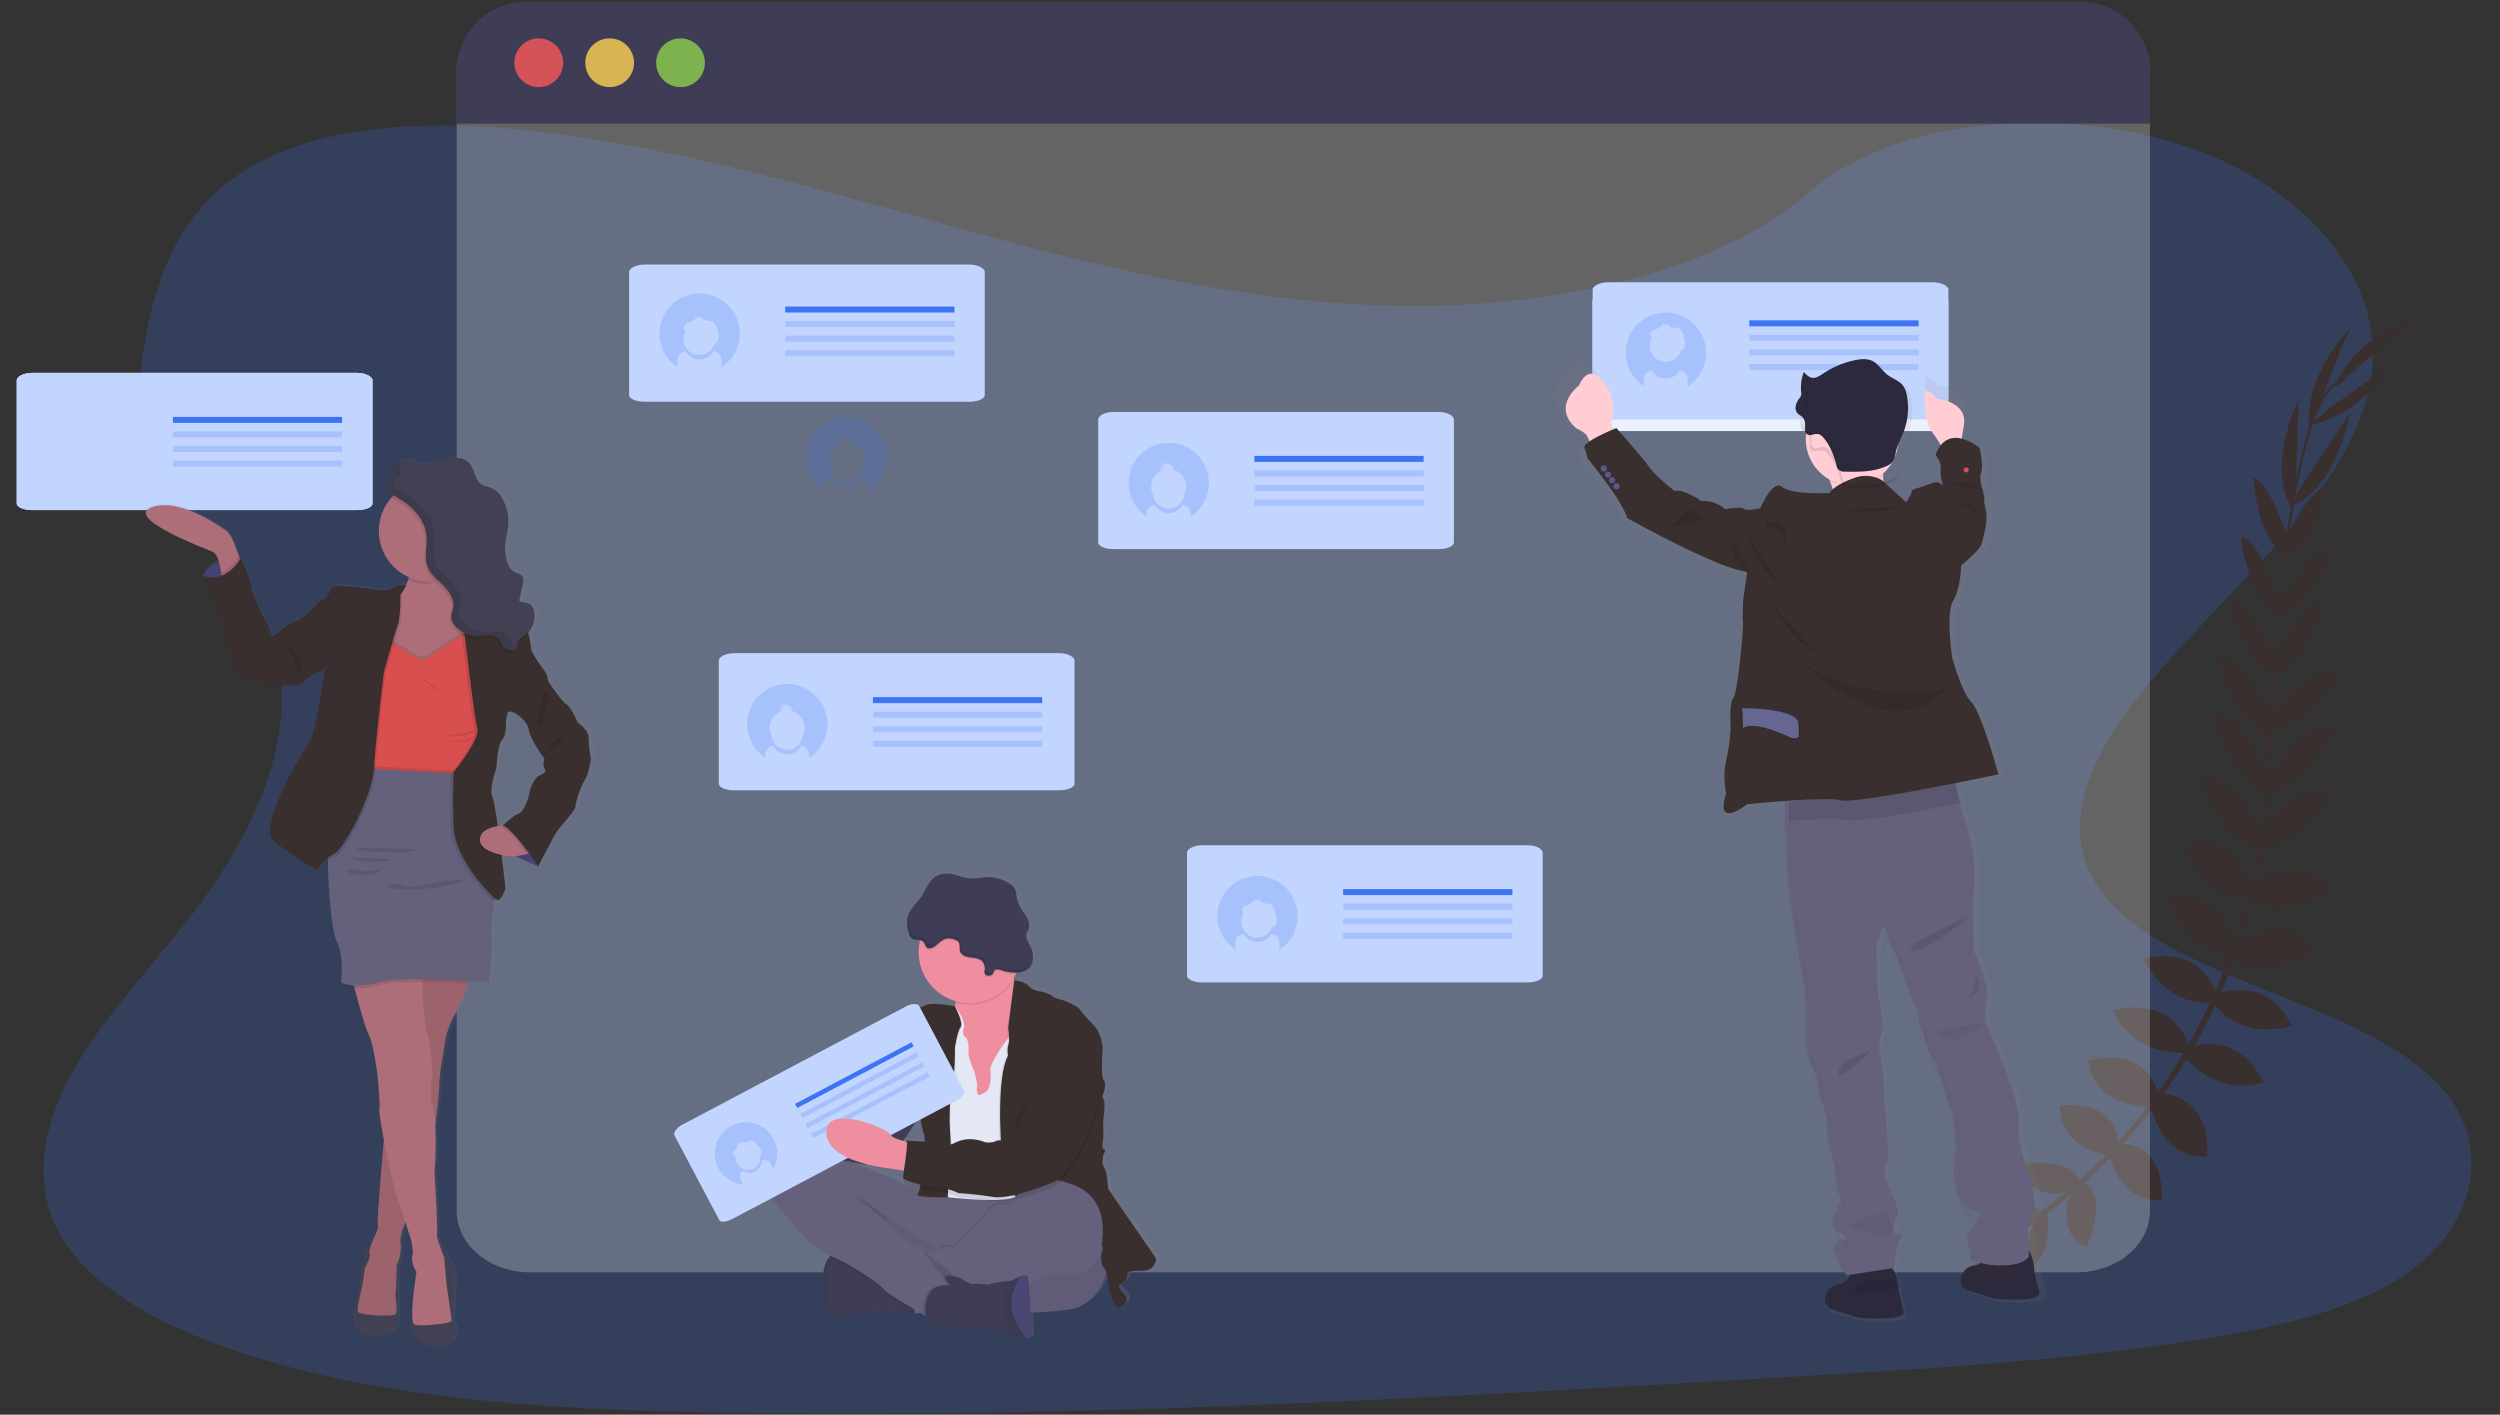 <svg xmlns="http://www.w3.org/2000/svg" viewBox="0 0 1136.636 643.182"><rect x="0" y="0" width="1136.636" height="643.182" fill="#333333" stroke="none"/><path fill="none" d="M0 0h1136.636v643.182H0z"/><path fill="#3C74F3" d="M647.255 139.098c-70.76.54-138.73-15.45-203.73-33.27s-129.47-37.83-198.84-46c-44.62-5.28-95.4-4.45-130.48 16-33.75 19.66-43.73 51.88-48.66 81.62-3.71 22.38-5.52 45.86 7.54 66.23 9.07 14.13 24.69 25.73 35.68 39.19 38.26 46.84 14.54 107.11-23.4 155.511-17.77 22.67-38.57 44.49-52.11 68.49s-19.18 51.109-5.79 74.6c13.28 23.289 43.54 40.061 76.08 51.449 66.1 23.141 143.17 27.701 218.23 29.17 166.14 3.24 332.71-6.639 498.82-16.51 61.48-3.65 123.23-7.33 183.48-17.15 33.459-5.449 67.93-13.43 91.75-30.6 30.24-21.799 36.68-57.119 15-82.34-36.371-42.289-133-49.68-159-95.529-14.311-25.24-1.57-54.371 17-78.912 39.939-52.649 108.34-100 109.949-158.629 1.111-40.25-34-79.28-86.68-96.43-55.24-18-130.779-12.79-169.84 21.62-40.159 35.37-112.499 51.02-174.999 51.49z" opacity=".21"/><path fill="#3A2F2F" d="M928.97 550.93s-12.291-8.109-24.471-2.35c0 0 3.75 7.229 19.17 6.54l5.301-4.19zM930.48 551.36s3.74 14.239-5.631 23.93c0 0-5.639-5.87-.049-20.25l5.68-3.68zM945.81 537.69s-.91-12.11-28.26-8.101c0 0-.121 7.82 9.48 11.521 9.6 3.701 13.991.58 18.78-3.42zM947.49 537.61s11.561 3.71 1.25 29.359c0 0-7.619-1.7-9-11.91-1.379-10.209 2.74-13.739 7.75-17.449zM962.97 520.42s1.57-19.93-26.381-17.88c0 0-2 18 21.451 22.68l4.93-4.8zM981.4 497.93s-3.83-22.59-31.76-15.859c0 0-.109 19.529 27.199 21.239l4.561-5.38zM994.941 474.67s-6.42-22-34.102-15.42c0 0 6.592 19.79 32.262 19.48l1.84-4.06zM1007.759 451.95s-6.27-22.83-33-16c0 0 8.92 21.689 31.23 19.87l1.77-3.87zM1016.031 430.37s-4.82-27.92-29.74-21.74c0 0 7.23 25.4 27.9 25.8l1.84-4.06zM1023.771 404.3s-5.781-28.149-31-20c0 0 9.889 26.601 29.219 23.851l1.781-3.851zM1028.57 380.03s-9.189-28.141-28.68-27.38c0 0 9.4 29.729 27 33l1.68-5.62zM1031.621 356.36s-10-33.88-25.871-31.271c0 0 6.93 25.9 25.301 36.55l.57-5.279zM1033.4 328.08s-9.369-28.23-25-29.36c0 0 6.371 27.78 24.68 36.69l.32-7.33zM1035.24 301.8s-11.689-28.26-22-28.9c0 0 5.08 27.831 21 33.541l1-4.641zM1036.541 277.23s-7.18-30.7-17.52-33.24c0 0 1.408 25.11 16.479 35.54l1.041-2.3zM1040.4 245.14s-7.561-24.46-15.93-28.19c0 0 1.66 28.84 14 34.18l1.93-5.99zM1043.66 224.07l1.531-43.14s-15.621 32.56-2.682 50.75l1.151-7.61zM1055.75 181.2s11.26-31.5 14-33.26c0 0-22.1 20.44-19.939 46.73l5.939-13.47zM963.74 520.28s19.82-2.601 19.221 25.42c0 0-17.91 2.91-23.75-20.25l4.529-5.17zM982.4 497.17s22.91-.07 21 28.6c0 0-19.221 3.431-25.57-23.18l4.57-5.42zM995.16 476.52s20.791-9.75 34.1 15.421c0 0-19.209 8.119-35.93-11.351l1.83-4.07zM1008.22 452.16s21.289-10.37 33.789 14.21c0 0-22.17 7.64-35.539-10.32l1.75-3.89z"/><path fill="#3A2F2F" d="M1015.75 430.98s20.49-19.58 36.85.22c0 0-20.939 16.1-37.789 4.14l.939-4.36zM1022.611 403.63s20.619-20 36.84.92c0 0-23.141 16.431-37.57 3.28l.73-4.2zM1026.47 379.23s15.879-25 34.57-19.41c0 0-16.471 26.47-34.4 25.29l-.17-5.88zM1031.15 356.2s16-31.49 31.131-26c0 0-11.531 24.2-31.541 31.31l.41-5.31zM1032.25 326.47s16.451-24.779 31.861-21.76c0 0-13.451 25.13-33.451 28.93l1.59-7.17zM1033.5 301.19s12.75-27.8 23.121-28c0 0-6.131 27.61-22.26 32.72l-.861-4.72zM1036.031 276.63s14.17-28.17 24.818-28.22c0 0-7.25 24.08-24.35 30.69l-.468-2.47zM1038.16 246.87s10.6-23.3 19.381-25.94c0 0-5.301 28.4-18.211 32.12l-1.17-6.18z"/><path fill="#3A2F2F" d="M1044.919 223.25l23.691-36.08s-6.07 35.6-27.141 43l3.45-6.92zM1061.179 184.1s27.541-19 28.531-22.08c0 0-14 26.62-40 31.32l11.469-9.24zM1062.83 175.55s31.611-30.38 39.68-30.35c0 0-26.068 1.19-40.439 28.74l.759 1.61z"/><path fill="#3A2F2F" d="M1038.47 251.38l1.15.15c5.939-46.5 14.6-74 24.389-77.37l-.379-1.1c-10.38 3.6-19.08 30.68-25.16 78.32z"/><path fill="#3A2F2F" d="M1029.74 362.55l1.74.15c.359-4.34.641-8.79.83-13.21 1.66-38.48 4.23-73.82 7.619-100.31l-1-1.25c-3.389 26.54-6.689 62.95-8.35 101.49-.179 4.38-.48 8.82-.839 13.13z"/><path fill="#3A2F2F" d="M896.509 573.06c.311-.13 30.941-13.81 62.73-46.439a252.418 252.418 0 0045.85-65c14.691-29.93 23.65-66.71 26.66-102.44l-1.82.851c-6.738 80.2-43.26 135-72.289 164.85-31.48 32.33-61.76 45.87-62.061 46l.93 2.178z"/><path fill="#FFF" d="M977.479 32.055v518.42c0 15.41-14.871 28-33.23 28H240.877c-18.36 0-33.23-12.539-33.23-28V32.055c0-15.44 14.87-31.19 33.23-31.19l703.33 1.71c18.362 0 33.272 14.09 33.272 29.48z" opacity=".24"/><path fill="#3F3D56" d="M977.479 32.215v24H207.647v-24c0-17.314 14.036-31.35 31.35-31.35h707.14c17.311.006 31.342 14.04 31.342 31.35z"/><circle cx="244.947" cy="28.53" r="11.08" fill="#FA5959" opacity=".8"/><circle cx="277.177" cy="28.53" r="11.08" fill="#FED253" opacity=".8"/><circle cx="309.407" cy="28.53" r="11.08" fill="#8CCF4D" opacity=".8"/><path fill="#C1D5FF" d="M661.028 190.66v56c0 1.67-3.129 3-7 3H506.307c-3.859 0-7-1.35-7-3v-56c0-1.67 3.12-3.37 7-3.37h147.721c3.881-.01 7 1.69 7 3.37z"/><path fill="#3C74F3" d="M570.297 207.28h76.961V210h-76.961z"/><path fill="#3C74F3" d="M531.358 201.32c-10.08.006-18.246 8.181-18.24 18.261a18.249 18.249 0 008.18 15.209v-1.21a4.15 4.15 0 013.65-4.11 7.24 7.24 0 0012.7 0 4.148 4.148 0 013.649 4.11v1.29c8.45-5.494 10.846-16.798 5.352-25.248a18.248 18.248 0 00-15.291-8.302zm7.159 23.14a7.23 7.23 0 01-14.43 0 7.92 7.92 0 014.15-10.61 2.458 2.458 0 01-.391-1.31 2.41 2.41 0 012.41-2.41H530.436a2.409 2.409 0 00-1.92 3.6h.07a2.566 2.566 0 010-.48c-.001-.504.16-.995.46-1.4a2.4 2.4 0 012.3-1.7h.17a2.392 2.392 0 00-1.84 1.08 2.341 2.341 0 011.33-.4 2.41 2.41 0 012.41 2.41c.005.09.005.18 0 .27a7.93 7.93 0 015.88 7.66 8.032 8.032 0 01-.779 3.29zM570.297 213.9h76.961v2.72h-76.961zM570.297 220.52h76.961v2.72h-76.961zM570.297 227.15h76.961v2.72h-76.961z" opacity=".2"/><path fill="#C1D5FF" d="M488.527 300.33v56c0 1.66-3.12 3-7 3h-147.72c-3.86 0-7-1.359-7-3v-56c0-1.67 3.12-3.37 7-3.37h147.74c3.86 0 6.98 1.7 6.98 3.37z"/><path fill="#3C74F3" d="M396.877 316.96h76.96v2.721h-76.96z"/><path fill="#3C74F3" d="M357.947 310.99c-10.079-.003-18.252 8.166-18.254 18.246a18.25 18.25 0 008.194 15.234v-1.221a4.141 4.141 0 013.65-4.1 7.24 7.24 0 0012.7 0 4.14 4.14 0 013.65 4.1v1.301c8.456-5.486 10.863-16.787 5.377-25.242a18.249 18.249 0 00-15.317-8.318zm7.151 23.14a7.23 7.23 0 01-14.431 0 8.008 8.008 0 01-.71-3.289 7.937 7.937 0 014.86-7.32 2.42 2.42 0 012.03-3.721h.18a2.41 2.41 0 00-1.93 3.599h.08a2.45 2.45 0 010-.469 3.54 3.54 0 012.76-3.111h.09a2.426 2.426 0 00-1.84 1.081 2.4 2.4 0 011.32-.4 2.42 2.42 0 012.42 2.419 2.45 2.45 0 010 .271 7.92 7.92 0 015.16 11l.011-.06zM396.877 323.579h76.96v2.721h-76.96zM396.877 330.2h76.96v2.719h-76.96zM396.877 336.819h76.96v2.721h-76.96z" opacity=".2"/><path fill="#C1D5FF" d="M447.727 123.649v56c0 1.66-3.119 3-7 3h-147.7c-3.85 0-7-1.36-7-3v-56c0-1.67 3.13-3.37 7-3.37h147.72c3.86 0 6.98 1.7 6.98 3.37z"/><path fill="#3C74F3" d="M356.987 139.37h76.96v2.72h-76.96z"/><path fill="#3C74F3" d="M356.987 145.99h76.96v2.72h-76.96zM356.987 152.61h76.96v2.72h-76.96zM356.987 159.23h76.96v2.72h-76.96zM318.027 133.4c-10.084.049-18.22 8.263-18.171 18.348a18.259 18.259 0 008.171 15.132v-3.09a4.15 4.15 0 013.65-4.11 7.241 7.241 0 0012.7 0 4.141 4.141 0 013.65 4.11v3.16c8.45-5.494 10.846-16.798 5.352-25.248a18.248 18.248 0 00-15.352-8.302zm8 22.28c-.063.116-.144.22-.24.31a1 1 0 01-.53.18h-.37a7.25 7.25 0 01-14.19-2.06c0-1.25.328-2.477.95-3.56l-.08-.05a2.41 2.41 0 01.24-3.35 4.794 4.794 0 011.5-.55 6.697 6.697 0 003.8-2.91c.025.366.025.733 0 1.1a1.61 1.61 0 012.275-.094l.015.014c.189.269.408.517.65.74.25.133.527.212.81.23l1.82.23c.753.02 1.479.283 2.07.75.315.353.55.769.69 1.22a18.203 18.203 0 011.19 3.85 6.174 6.174 0 01-.55 3.93l-.05.02z" opacity=".2"/><path fill="#C1D5FF" d="M701.399 387.659v56c0 1.67-3.121 3-7 3H546.667c-3.86 0-7-1.35-7-3v-56c0-1.67 3.12-3.359 7-3.359h147.751c3.86-.051 6.981 1.64 6.981 3.359z"/><path fill="#3C74F3" d="M610.659 404.239h76.959v2.721h-76.959z"/><path fill="#3C74F3" d="M610.659 410.86h76.959v2.719h-76.959zM610.659 417.489h76.959v2.721h-76.959zM610.659 424.11h76.959v2.719h-76.959zM571.717 398.28c-10.079.006-18.245 8.182-18.239 18.26a18.249 18.249 0 008.18 15.209v-3.09a4.15 4.15 0 013.649-4.1 7.24 7.24 0 0012.701 0 4.14 4.14 0 013.65 4.1v3.17c8.449-5.494 10.846-16.797 5.352-25.248a18.247 18.247 0 00-15.293-8.301zm8 22.27a1.076 1.076 0 01-.24.32.994.994 0 01-.529.18h-.379a7.24 7.24 0 11-13.231-5.619h-.08a2.414 2.414 0 01.24-3.352 4.792 4.792 0 011.5-.549 6.695 6.695 0 003.8-2.9c.025.367.025.734 0 1.1a1.611 1.611 0 012.275-.094l.015.014c.188.27.405.514.65.73.248.139.525.221.81.24l1.82.23a3.402 3.402 0 012.07.75c.314.352.551.768.689 1.219a18.108 18.108 0 011.191 3.85 6.15 6.15 0 01-.57 3.881h-.031z" opacity=".2"/><linearGradient id="a" x1="88.532" x2="88.532" y1="601.202" y2="602.202" gradientTransform="matrix(178.472 0 0 -212.322 -15362.588 128256.008)" gradientUnits="userSpaceOnUse"><stop offset="0" stop-color="gray" stop-opacity=".25"/><stop offset=".54" stop-color="gray" stop-opacity=".12"/><stop offset="1" stop-color="gray" stop-opacity=".1"/></linearGradient><path fill="url(#a)" d="M527.187 571.14l-21.939-31.811s-.41-7.879-1.85-9.719c-1.44-1.84-.311-5.93-.311-5.93s1.54-2.25.21-2.461c-1.33-.209-.21-5.221-.21-5.221l-.1-8s1.229-7.68.21-9.52a3 3 0 01.1-3.27s1.23-4.4 0-5.529c-1.229-1.131-.93-8-.62-13.4.311-5.4-2.149-8.49-2.149-9.311s-8.101-8.789-8.101-9.51-5.13-3.68-8.21-4.5-4.609-1.43-4.51-1.84-4.82-2-4.82-2-4.3-.311-5.95-2.451c-1.649-2.139-6.649-2.779-6.8-2.789l-.09-.43-.09-.461c.38-.65.74-1.32 1.07-2 .1-.209.189-.41.279-.619a8.787 8.787 0 005.05-1.57 6.847 6.847 0 002.45-4.91 10.833 10.833 0 00-1.189-5.449c-.9-1.84-2.22-3.75-1.771-5.75.2-.861.721-1.621 1-2.461a6.505 6.505 0 00-.739-4.85c-.771-1.48-1.851-2.791-2.721-4.23a16.437 16.437 0 01-2.16-6 9.224 9.224 0 00-.8-3.26 6.232 6.232 0 00-1.8-1.82 18.003 18.003 0 00-11-3.34c-2.79.1-5.58.85-8.35.51a30.534 30.534 0 01-4.87-1.27c-3.44-1-7.41-1.439-10.4.529-2.99 1.971-4.19 5.84-6.22 8.871-1.8 2.67-4.42 4.92-5.79 7.76v-.17a9.866 9.866 0 00-.76 2.07 14.735 14.735 0 00.45 6.779 4.716 4.716 0 001.66 3c1 .65 2.4.5 3.59.711-.05.189-.1.389-.14.58a22.959 22.959 0 00-.51 4.869 23.443 23.443 0 0016.74 22.471v.619a16.167 16.167 0 01-.101 1.76s-10.31-2.119-13.07-.68-8.21 2.551-9 3.371c-.79.818-2.87.209-4.72 5-1.85 4.789-2.05 9.719-4.4 12-2.35 2.279-3.59 3.789-3.7 5.43-.11 1.639.31 2-.61 2.549-.92.551-2.26 2.66-1.85 3.48a2.9 2.9 0 01-1.13 3.07 3.41 3.41 0 00-1.43 3.07s-.62 2.25-2.05 2.76c-1.43.51-2.36 3.891-2.36 3.891l-4.65 5.35-9.22-10.201a3.891 3.891 0 00-5.48-.279l-4.54 4.029a8.935 8.935 0 00-4.53 2.701 11.76 11.76 0 00-2.34 3.49l-2.48 2.229a6.28 6.28 0 00-.64 6.951l5.91 6.529v.061a10.33 10.33 0 00-5.71 2.32c-8.81 7.779-8.92 14.939-7.58 18.209 1.34 3.271 12.51 15.861 12.51 15.861s6.49 8.439 15.86 12.93l-.07.07a8.33 8.33 0 00-.55.639l-.15.201a1.518 1.518 0 00-.14.199l-.17.24-.13.199-.18.301-.11.189-.21.4s-.05.09-.07.131c-.02.039-.17.369-.25.559l-.09.211c0 .129-.1.27-.16.4l-.09.27c0 .129-.09.26-.13.4l-.09.289c-.04.141-.08.291-.12.451 0 .09-.05.18-.07.27s-.11.49-.16.74a2.786 2.786 0 000 .289c-.041.176-.07.352-.09.531 0 .119 0 .238-.05.369s-.05.33-.07.51 0 .25 0 .391v1.939c-.21 12 .49 13.711.49 13.711a6.64 6.64 0 005.44 4.08 7.258 7.258 0 001.76-.09c5.33-.932 17.84-3.07 22.25-2.25 2.65.488 7.56-.24 11.05-.9l.92-.18.64 2 2-.561 1.72 1 1.09.619c2 6.861 10.24 4.521 10.24 4.521l1.95 1.129 19.79.51a39.827 39.827 0 007 3.361c.326.1.661.174 1 .219 1.833.148 3.673.182 5.51.1 1.52 0 2.69-.1 2.69-.1s-.2-5.369-.49-11.391c6.134-.15 12.253-.65 18.33-1.5 10.569-1.859 15-11.469 16.6-16.6a46.954 46.954 0 011 6.371 46.613 46.613 0 001.64 5.52 18.442 18.442 0 002.261 4.1c7.79-2.66 3.069-6.65 1.43-8.391-1.64-1.738 1.13-3.17 1.13-3.17s2.16-1.439 2-2.77-.31-2.76 6.67-2.66c6.982.105 6.511-5.664 6.511-5.664zm-108.28-65.321c.09.59 1.06 6.891 1.94 8.551.251 1.104.329 2.242.23 3.369-4.13-.33-8.43-.51-8.43-.51a1 1 0 01.22.531l-.65-.15-.95-.23 7.62-11.57.02.009zm-15.079 24l7.15 1.141.6.09a25.387 25.387 0 00-.37 3.381c0 .1.16.229.39.379a10.761 10.761 0 00-.14 1.689c.12.57 3.46 1.791 7.3 2.811-.06.201-.11.4-.16.58-3.39-1.779-8.72-2.609-9.34-3.93s-18.76-7.67-18.76-7.67-.67-.35-1.81-.9l4.78.9 1.31-.131a71.41 71.41 0 009.05 1.65v.01z"/><path fill="#65617D" d="M503.847 575.591s-2.85 17.18-17.279 19.719c-14.431 2.541-62.601 2-62.601 2s-27.54-4-37.5-27.23c-9.96-23.229-16.37-32.529-7.83-32.93 8.54-.4 54.58 15.551 57.221 15.75 2.64.201 70.529-35.34 67.989 22.691z"/><path d="M503.847 575.591s-2.85 17.18-17.279 19.719c-14.431 2.541-62.601 2-62.601 2s-27.54-4-37.5-27.23c-9.96-23.229-16.37-32.529-7.83-32.93 8.54-.4 54.58 15.551 57.221 15.75 2.64.201 70.529-35.34 67.989 22.691z" opacity=".05"/><path fill="#3F3D56" d="M374.657 594.659a6.593 6.593 0 005.37 4.102 6.998 6.998 0 001.74-.102c5.28-.91 17.68-3 22.05-2.229 2.63.488 7.5-.24 11-.891 2.3-.43 4-.84 4-.84s-4.06-13.52-4.57-13.92c-.51-.4-18.33-11.121-18.33-11.121l-14.09-1a7.407 7.407 0 00-4.77 2.811c-1.49 1.801-2.77 4.75-2.85 9.59-.249 11.911.45 13.6.45 13.6z"/><path d="M374.657 594.659a6.593 6.593 0 005.37 4.102 58.024 58.024 0 01-3.82-5.58l.07-9.861a17.38 17.38 0 015.55-14.66s-7.42.51-7.62 12.4c-.2 11.89.45 13.599.45 13.599z" opacity=".05"/><path d="M435.757 573.149l13.11-10.26 20.63-20.33-5.59-.25c-.84.531-3.181 2.211-3.271 4.25-.1 2.48-5.569.17-8.42 1.59-2.85 1.42-16.77 19.24-19.189 19.131-2.421-.111-4.37-1.24-5.38.49a1.17 1.17 0 01-.08.109l8.19 5.27zM377.027 571.489l1.42.65c10 4.27 22.25 13.211 23.17 14.84.56 1 7.69 5.32 13.19 8.561 2.3-.43 4-.84 4-.84s-4.06-13.52-4.57-13.92c-.51-.4-18.32-11.121-18.32-11.121l-14.09-1a7.415 7.415 0 00-4.8 2.83z" opacity=".1"/><path fill="#65617D" d="M349.368 542.36c1.32 3.25 12.4 15.75 12.4 15.75s7 9.15 17 13.42 22.26 13.209 23.17 14.84c.59 1 8.53 5.82 14.12 9.109l1.26.73 2.77 1.609 1.47.84s3.4-2.729 6.79-5.479 6.68-5.441 6.73-5.59c.1-.311 1.42-3.762 1.109-4-.159-.102-.85-1.512-2.14-3.141a14.41 14.41 0 00-5.17-4.281 14.675 14.675 0 01-6.71-7s-.45-.318-1.12-.75a13.676 13.676 0 00-4.57-2c-2.24-.279-6.4-4.85-6.4-4.85a12.512 12.512 0 01-4-4.17c-1.07-2.23-16.83-13-18.29-14l38.24 24.49 9.15 5.871 13.11-10.262 20.63-20.33-6.811-.299c-10-.439-27.829-1.121-30.079-.609-1.831.428-3.72.549-5.59.359 0 0-5.08.23-8.43-1.541-3.35-1.77-8.65-2.6-9.26-3.91-.61-1.309-18.6-7.619-18.6-7.619s-24.49-13-33.23-5.279c-8.74 7.721-8.89 14.842-7.549 18.092z"/><path fill="#EE8E9E" d="M428.337 467.761l3.15 10.469 4.06 23.58 14.94 1 4.33-7.18 4.31-7.15s2.69-9.529 4.63-18.75c1.71-8.15 2.82-16.07 1-16.93-1.65-.76-2.729-3.51-3.439-6.459-.091-.361-.171-.73-.24-1.102a57.543 57.543 0 01-1-7.58s-31.311-1.629-26.94 11.281a20.363 20.363 0 011.181 6.859 16.267 16.267 0 01-.101 1.75 14.638 14.638 0 01-5.881 10.212z"/><path fill="#E3E8F4" d="M421.828 466.03l1.12 17.789 2.54 15.141 2.85 7 2.54 38.359s24.5 2.84 30.46 0a2.599 2.599 0 001.08-.84c7.2-10.869 4.84-42.35 4.84-42.35l2.771-20.359-1.83-10.551-4.42-.471-3.41-.359s-.771.939-1.87 2.41c-3 4-8.561 11.801-8.19 15.07.511 4.471-.609 9-2.34 9.75-1.729.75-3.149 1.939-3.45.721a5.5 5.5 0 01-.31-3.25c.31-1.73-1.32-7-1.32-7s-2.74-6.201-2.54-8.842c.2-2.639-.3-5.689-1.12-6.398-.819-.711-1.93-1.432-1-4.682.931-3.25-4-9.578-4-9.578l-12.401 8.44z"/><path d="M454.198 510.45l1 30.391 5.87 3.26c.431-.18.805-.473 1.08-.852 7.199-10.869 4.84-42.35 4.84-42.35l2.739-20.33-1.829-10.549-4.421-.471c1.71-8.15 2.83-16.061 1-16.92-1.649-.77-2.739-3.51-3.439-6.461l-3.181 21.49s.271 1.932.36 3.932a11.134 11.134 0 01-.26 3.789c-.71 1.83-.2 5.08-.2 5.08-1.83 3.23-2.75 9.209-3.189 15-.601 7.681-.37 14.991-.37 14.991z" opacity=".1"/><path fill="#3A2F2F" d="M461.127 445.659s5.12.641 6.74 2.771c1.62 2.129 5.899 2.439 5.899 2.439s4.881 1.629 4.771 2c-.11.369 1.43 1 4.479 1.83 3.051.83 8.131 3.76 8.131 4.48 0 .719 8 8.629 8 9.449s2.43 3.859 2.13 9.25c-.301 5.391-.61 12.189.609 13.311 1.22 1.119 0 5.49 0 5.49a3.002 3.002 0 00-.1 3.25c1 1.83-.21 9.449-.21 9.449l.109 7.93s-1.119 5 .2 5.18c1.32.18-.2 2.441-.2 2.441s-1.119 4.068.301 5.898 1.83 9.65 1.83 9.65l21.75 31.611s.3 5.789-6.61 5.689-6.811 1.32-6.601 2.641c.211 1.318-1.93 2.75-1.93 2.75s-2.75 1.42-1.12 3.148c1.63 1.73 6.3 5.691-1.42 8.33a18.345 18.345 0 01-2.24-4.059 47.758 47.758 0 01-1.63-5.49s-.71-7.73-2.13-8.74-1.22-5.9-1.22-5.9 2-4-.811-5.59c-2.81-1.59-44.109-24.49-44.109-24.49l-1-30.391s-.71-22.459 3.56-30c0 0-.51-3.25.2-5.08s-.1-7.729-.1-7.729l2.722-21.518z"/><path d="M434.488 457.88s-10.22-2.109-13-.689c-2.78 1.42-8.13 2.539-8.94 3.359s-2.85.199-4.68 5c-1.83 4.801-2 9.65-4.37 11.891s-3.56 3.76-3.66 5.379c-.1 1.621.31 2-.61 2.541-.92.539-2.23 2.65-1.83 3.459.4.811 21.14 18.701 21.14 18.701s1 6.809 1.93 8.539c.93 1.73-1 25.51-3.05 27.131-2.05 1.619 13.76 1.469 13.76 1.469s.72-15.6 1.33-16.42-.41-17.479-.41-17.479-.1-14.23 1.221-18c1.319-3.771 1.17-16.262 1.17-16.262s1.17-7.5 2.59-9.25-2.591-9.369-2.591-9.369z" opacity=".1"/><path fill="#3A2F2F" d="M434.187 457.569s-10.22-2.1-13-.68c-2.78 1.42-8.13 2.541-8.94 3.35-.81.811-2.85.211-4.67 5-1.82 4.791-2 9.66-4.37 11.891s-3.56 3.76-3.66 5.391c-.1 1.629.3 2-.61 2.539-.91.541-2.24 2.641-1.83 3.461s21.14 18.699 21.14 18.699 1 6.811 1.93 8.529c.93 1.721-1 25.512-3.05 27.141-2.05 1.631 13.72 1.471 13.72 1.471s.71-15.6 1.32-16.41-.41-17.48-.41-17.48-.1-14.23 1.22-18c1.32-3.77 1.181-16.26 1.181-16.26s1.16-7.5 2.58-9.25-2.551-9.392-2.551-9.392z"/><path d="M433.107 448.96a20.371 20.371 0 011.181 6.859c10.281 3.063 21.324-1.299 26.74-10.559a57.42 57.42 0 01-1-7.58c0 .001-31.29-1.63-26.921 11.28z" opacity=".1"/><path fill="#EE8E9E" d="M417.667 432.899c.026 12.824 10.443 23.199 23.267 23.174 12.824-.027 23.199-10.443 23.173-23.268-.025-12.824-10.442-23.199-23.267-23.172-10.959.021-20.411 7.703-22.673 18.426a23.37 23.37 0 00-.5 4.84z"/><path fill="#3F3D56" d="M402.728 486.771l-5.59 1.729a2.878 2.878 0 01-1.12 3 3.394 3.394 0 00-1.42 3s-.61 2.24-2 2.75c-1.39.512-2.33 3.861-2.33 3.861l-4.68 5.389s-1.73 1.42-1.42 2.131-1.83.91-1.83.91l1.12 18.1 9.65 1.82 6-.609 4.88-1.82 4.27-2.551 1.93-5 8.53-13-15.99-19.71z"/><path fill="#EE8E9E" d="M383.717 511.06s-12.4-17.891-21.65-8.23 3.76 25.301 6.81 24.791 17.59-1.32 17.59-1.32l-2.75-15.241z"/><path d="M418.167 428.06a2.826 2.826 0 011.71.77c.78.83.82 2.301 1.85 2.82a2.16 2.16 0 001.21.141c2.7-.391 4.26-3.439 6.86-4.279a6.995 6.995 0 014.55.389c.58.195 1.098.541 1.5 1 .87 1.131.26 2.781.66 4.141.561 1.891 2.811 2.641 4.771 2.881 1.96.238 4.149.389 5.449 1.859a4.995 4.995 0 011 3.93c-.114.48-.114.98 0 1.459.54 1.521 3.181 1.301 3.87.092.5-.871.351-1.602 1.53-1.842a5.003 5.003 0 012.49.432 18.124 18.124 0 006.439 1c5.471-11.637.474-25.504-11.162-30.975-11.635-5.469-25.502-.473-30.973 11.162a23.329 23.329 0 00-1.705 5.072l-.049-.052z" opacity=".1"/><path fill="#3F3D56" d="M447.677 442.53a3.163 3.163 0 010-1.461 4.996 4.996 0 00-1-3.93c-1.3-1.471-3.5-1.609-5.45-1.859-1.949-.25-4.21-1-4.77-2.881-.4-1.359.21-3-.66-4.139a3.333 3.333 0 00-1.5-1 6.997 6.997 0 00-4.55-.4c-2.6.84-4.16 3.889-6.86 4.279-.408.07-.828.021-1.21-.141-1-.52-1.07-2-1.85-2.818-1.24-1.311-3.58-.471-5.09-1.441a4.628 4.628 0 01-1.64-3 14.569 14.569 0 01-.45-6.74c.88-3.779 4.26-6.369 6.42-9.6 2-3 3.14-6.809 6.16-8.809s6.9-1.541 10.31-.531c1.57.563 3.187.988 4.83 1.27 2.739.34 5.5-.41 8.27-.5a17.723 17.723 0 0110.92 3.32 5.994 5.994 0 011.78 1.801 9.06 9.06 0 01.8 3.24c.323 2.1 1.05 4.117 2.141 5.939.859 1.43 1.93 2.73 2.699 4.209a6.433 6.433 0 01.73 4.811c-.26.84-.771 1.59-1 2.451-.45 2 .86 3.879 1.75 5.709a10.791 10.791 0 011.19 5.42 6.847 6.847 0 01-2.44 4.871 8.72 8.72 0 01-5.15 1.559 18.294 18.294 0 01-6.569-1 5.011 5.011 0 00-2.48-.43c-1.189.24-1 1-1.54 1.84-.611 1.26-3.251 1.481-3.791-.039z"/><path d="M435.147 573.761l13.11-10.262 20.63-20.33-6.81-.299a4.435 4.435 0 00-1.44 2.77c-.1 2.49-5.569.18-8.42 1.6-2.85 1.42-16.77 19.24-19.189 19.121-2.421-.121-4.37-1.23-5.38.49l-.08.119a2.878 2.878 0 01-1.55.92l9.129 5.871z" opacity=".1"/><path fill="#65617D" d="M408.717 573.05l6.59 21 1 3.301 3.14-.861 6.92-1.898 30.8-8.461a26.713 26.713 0 0011.09-3 33.53 33.53 0 0119.141-4.18c4.069.379 8.6-1.371 12.359-8.32 0 0 8.53-25.199-13-32.41-21.53-7.209-22.58 3.83-22.58 3.83l-.29.18c-.84.531-3.18 2.211-3.27 4.25-.101 2.48-5.57.17-8.42 1.59-2.851 1.42-16.75 19.32-19.17 19.211-2.421-.111-4.37-1.24-5.38.49a1.17 1.17 0 01-.08.109c-.75 1-3 1.279-4.51 1.32h-1.41l-.19.061-1.56.459-11.18 3.329z"/><path d="M410.427 532.2l3.17.51 1.32-13.109s-1.45-.221-3.27-.641c.48 1.82-.62 8.9-1.22 13.24z" opacity=".1"/><path d="M493.528 470.94s9.449-2.74 7.12 24.09c-2.33 26.83-19.82 43.799-19.82 43.799s-20.13 8.842-29.17 7.42c-9.04-1.42-15.63-1.729-15.63-1.729a23.123 23.123 0 00-9.15-2.441c-5.08-.199-15.75-3.35-16-4.369s2.65-15.949 1.43-17.07c0 0 14.23.58 15.65 1.609 1.42 1.031 3.45.291 5 0 1.55-.289 6.2-4.35 15.45-.799 0 0 3.149.311 4.37-.51a4.377 4.377 0 013.18-.201 8.826 8.826 0 002.2-1.119c.31-.4 2.75 0 2.75 0a1.08 1.08 0 001.519-.711 6.664 6.664 0 011.42-2.229s2.75-15.451 7.931-21.24a3.32 3.32 0 001.12-2.951c-.41-1.629 8.43-24.83 20.63-21.549zM419.877 569.71l13.42 16.25.09-.1c.101-.301 1.42-3.76 1.11-4-.311-.24-2.641-5.291-7.32-7.42a13.94 13.94 0 01-5.74-5.23l-1.56.5z" opacity=".1"/><path d="M420.027 597.819l1.47.84s3.4-2.729 6.79-5.479 6.68-5.441 6.729-5.59c.101-.311 1.42-3.762 1.11-4-.16-.102-.85-1.512-2.14-3.141-9.101-2.551-3.301 3.77-2.53 4.061 0 0-11.08-2.541-11.69 9.52-.079 1.27.008 2.543.261 3.789z" opacity=".1"/><path fill="#3F3D56" d="M431.278 602.931l1.939 1.119 19.61.51a39.592 39.592 0 006.939 3.34c.327.1.662.174 1 .221 1.82.143 3.646.176 5.471.1 1.5 0 2.66-.1 2.66-.1s-.931-24.74-1.631-27.34c-.33-1.25-2-1-3.6-.35a23.125 23.125 0 00-3.51 1.779s-8.33.801-9.66 1.52c-1.33.721-5.08-.41-7.42 0s-6.5-2.75-6.5-2.75c-11.38-3.76-5 3.25-4.17 3.561 0 0-11.07-2.541-11.68 9.52s10.552 8.87 10.552 8.87z"/><path fill="#565387" d="M459.637 593.38c.21 5.119 4.2 11.48 6.59 14.84 1.5 0 2.66-.1 2.66-.1s-.93-24.74-1.63-27.34c-.33-1.25-2-1-3.6-.35-1.97 3.69-4.19 8.819-4.02 12.95z"/><path d="M459.637 593.38c.21 5.119 4.2 11.48 6.59 14.84 1.5 0 2.66-.1 2.66-.1s-.93-24.74-1.63-27.34c-.33-1.25-2-1-3.6-.35-1.97 3.69-4.19 8.819-4.02 12.95z" opacity=".1"/><path d="M456.288 594.06c1.35 4.939 1.33 10.49 3.479 13.84.327.1.662.174 1 .221 1.82.143 3.646.176 5.471.1 1.5 0 2.66-.1 2.66-.1s-.931-24.74-1.631-27.34c-.33-1.25-2-1-3.6-.35a23.125 23.125 0 00-3.51 1.779c.001 0-5.6 5.519-3.869 11.85z" opacity=".05"/><path d="M388.618 543.919s9.74 3.16 18 14.391l-18-14.391z" opacity=".1"/><g opacity=".1"><path d="M467.788 421.96l-.061.221a6.815 6.815 0 01-.34.85c.1-.37.234-.727.401-1.071zM412.667 417.03a9.169 9.169 0 01.75-2c-.05.17-.1.35-.14.529a14.581 14.581 0 00.45 6.74 4.629 4.629 0 001.64 3c1.51 1 3.85.131 5.08 1.43.79.83.83 2.311 1.85 2.82a2 2 0 001.22.141c2.7-.381 4.26-3.43 6.86-4.271a6.864 6.864 0 014.54.391 3.358 3.358 0 011.51 1c.87 1.121.26 2.781.66 4.141.561 1.879 2.811 2.629 4.76 2.879 1.95.25 4.15.381 5.46 1.861a4.92 4.92 0 011 3.93 3.251 3.251 0 000 1.449c.54 1.531 3.181 1.301 3.87.1.5-.879.351-1.6 1.53-1.85a5.12 5.12 0 012.49.43c2.11.732 4.337 1.07 6.569 1a8.857 8.857 0 005.15-1.559 6.168 6.168 0 001.58-1.93 6.5 6.5 0 01-2.19 3.449 8.719 8.719 0 01-5.149 1.561 18.34 18.34 0 01-6.57-1 4.992 4.992 0 00-2.49-.43c-1.18.238-1 1-1.529 1.84-.69 1.209-3.33 1.43-3.87-.09-.11-.48-.11-.98 0-1.461a4.92 4.92 0 00-1-3.93c-1.311-1.471-3.5-1.609-5.46-1.859s-4.2-1-4.761-2.881c-.399-1.359.21-3-.659-4.141a3.366 3.366 0 00-1.5-1 6.986 6.986 0 00-4.551-.398c-2.6.84-4.16 3.889-6.859 4.279-.412.07-.835.021-1.22-.141-1-.52-1.06-2-1.85-2.82-1.23-1.309-3.57-.469-5.08-1.439a4.633 4.633 0 01-1.64-3 14.578 14.578 0 01-.451-6.77z"/></g><path d="M469.357 498.38c-1.859 2.51-4 4.84-5.63 7.5a14.236 14.236 0 00-2.47 8.869c1.7-1.75 2.48-4.17 3.561-6.359 1.819-3.721 4.539-6.869 6.829-10.279.44-.65 3.25-4.42 1.83-4.6-1.17-.151-3.449 4.01-4.12 4.869z" opacity=".1"/><path fill="#C1D5FF" d="M417.907 457.341l20.371 38.52c.609 1.139-1.051 3.209-3.7 4.619l-101.67 53.77c-2.65 1.4-5.3 1.611-5.9.461l-20.37-38.51c-.61-1.15.92-3.461 3.57-4.859l101.67-53.771c2.66-1.412 5.43-1.381 6.029-.23z"/><path fill="#3C74F3" d="M415.428 475.743l-52.96 28.008-.987-1.866 52.96-28.008z"/><path fill="#3C74F3" d="M417.84 480.308l-52.96 28.008-.986-1.866 52.96-28.008zM420.248 484.853l-52.96 28.007-.987-1.865 52.96-28.008zM422.66 489.417l-52.96 28.007-.987-1.865 52.96-28.008zM332.558 511.88c-6.935 3.662-9.587 12.254-5.925 19.188a14.199 14.199 0 0011.185 7.502l-1.12-2.119a3.23 3.23 0 011-4.16 5.63 5.63 0 008.74-4.621 3.24 3.24 0 014 1.5l1.15 2.182c3.825-6.848 1.375-15.498-5.472-19.322a14.196 14.196 0 00-13.578-.148h.02zm13.63 12.41a.759.759 0 01-.05.299.825.825 0 01-.3.32l-.25.141a5.64 5.64 0 11-11.16 1h-.07a1.89 1.89 0 01-1.05-2.4 3.62 3.62 0 01.83-.92 5.208 5.208 0 001.56-3.379c.142.246.265.504.37.77a1.262 1.262 0 011.54-.891c.231.111.472.203.72.27a1.65 1.65 0 00.65-.129l1.33-.51a2.002 2.002 0 012.62.359 14.414 14.414 0 012.22 2.211 4.79 4.79 0 011.04 2.859z" opacity=".2"/><path fill="#EE8E9E" d="M375.688 514.819c-.1 13.41 27.65 16.26 27.65 16.26l7.09 1.121 3.17.51 1.32-13.109s-1.45-.221-3.27-.641c-2.68-.631-6.16-1.711-6.89-3.23-1.22-2.54-28.97-14.331-29.07-.911z"/><path fill="#3A2F2F" d="M493.278 468.88s9.449-2.74 7.12 24.09c-2.33 26.83-19.82 43.801-19.82 43.801s-20.13 8.84-29.17 7.42-15.65-1.73-15.65-1.73a23.111 23.111 0 00-9.15-2.439c-5.08-.201-15.75-3.352-16-4.371s2.65-16 1.43-17.07c0 0 14.23.58 15.65 1.611 1.419 1.029 3.45.289 5 0 1.551-.291 6.2-4.361 15.45-.801 0 0 3.15.311 4.37-.51a4.377 4.377 0 013.18-.199 8.749 8.749 0 002.2-1.121c.311-.4 2.75 0 2.75 0a1.068 1.068 0 001.521-.709 6.716 6.716 0 011.42-2.24s2.75-15.441 7.93-21.24a3.29 3.29 0 001.12-2.939c-.391-1.633 8.458-24.774 20.649-21.553z"/><path fill="#FFF" d="M885.788 137v56c0 1.67-3.119 3-7 3h-147.76c-3.859 0-7-1.35-7-3v-56c0-1.67 3.121-3.37 7-3.37h147.779c3.861.03 6.981 1.7 6.981 3.37z"/><path fill="#3C74F3" d="M883.932 138.099v56c0 1.66-3.129 3-7 3h-147.73c-3.859 0-7-1.36-7-3v-56c0-1.67 3.121-3.37 7-3.37h147.75c3.851 0 6.98 1.7 6.98 3.37z" opacity=".1"/><path fill="#C1D5FF" d="M885.859 131.712v56c0 1.67-3.121 3-7 3h-147.76c-3.861 0-7-1.35-7-3v-56c0-1.67 3.119-3.37 7-3.37h147.779c3.86.03 6.981 1.7 6.981 3.37z"/><path fill="#3C74F3" d="M795.337 145.65h76.961v2.72h-76.961z"/><path fill="#3C74F3" d="M795.337 152.271h76.961v2.72h-76.961zM795.337 158.89h76.961v2.72h-76.961zM795.337 165.51h76.961v2.72h-76.961zM757.427 142.11c-10.078-.019-18.266 8.136-18.285 18.215a18.25 18.25 0 008.195 15.265v-3.09a4.16 4.16 0 013.65-4.11 7.24 7.24 0 0012.699 0 4.159 4.159 0 013.65 4.11v3.17c8.455-5.486 10.863-16.788 5.377-25.243a18.246 18.246 0 00-15.286-8.317zm8 16.693a.79.79 0 01-.77.49c-.123.01-.246.01-.371 0a7.238 7.238 0 01-9.002 4.877 7.242 7.242 0 01-5.178-6.938 7.157 7.157 0 01.941-3.56l-.08-.05c-.834-1-.729-2.48.24-3.35.465-.264.973-.45 1.5-.55a6.647 6.647 0 003.799-2.9c.029.366.029.734 0 1.1a1.61 1.61 0 012.275-.094l.016.014c.229.23.379.55.658.73.248.143.525.221.811.23l1.811.24a2.56 2.56 0 012.76 2 17.465 17.465 0 011.189 3.85 6.071 6.071 0 01-.58 3.92l-.019-.009z" opacity=".2"/><linearGradient id="b" x1="-962.26" x2="-962.26" y1="-109.126" y2="332.993" gradientTransform="matrix(224.009 -16.782 -8.606 -436.841 222082.234 274009.219)" gradientUnits="userSpaceOnUse"><stop offset="0" stop-color="gray" stop-opacity=".25"/><stop offset=".54" stop-color="gray" stop-opacity=".12"/><stop offset="1" stop-color="gray" stop-opacity=".1"/></linearGradient><path fill="url(#b)" d="M930.544 588.786c-1.381-5-2.279-9.379-2.279-9.379s.059-5.49-2.561-9.51l-.051-1.371-.4-10.16a34.285 34.285 0 012.361-5.398c1.699-3.25-.57-14.852-.57-14.852s-7.4-16.189-6.15-26.68-15.67-45.789-15.67-45.789a45.974 45.974 0 011.07-10.281 8.144 8.144 0 00.109-2.16 1.88 1.88 0 000-.26v.08c-.5-6.869-6.43-19.549-6.43-19.549l-.221-24.611s2.92-14.629-3.5-33.859c-2.238-6.709-3.709-12.1-4.67-16.26-.109-.471-.219-.92-.309-1.359 11.59-2.221 20.43-4 20.43-4s-7.84-28-12.6-32.801c-4.76-4.801-9-20.19-9-20.19s-3.141-19.89.469-25.87c3.611-5.98 3.75-16.16 3.75-16.16s8.521-6.71 9.51-9.58c.99-2.87 2.57-9.31 2.441-12.66-.131-3.35-1.34-6.33-1-8.11.34-1.78-2.891-8.39-1.551-11.63.344-.993.504-2.04.471-3.09v-.13a43.143 43.143 0 00-1.09-8.26 23.566 23.566 0 00-8.861-4.31l-.219-.75-.57-2c-.301-.18-.59-.34-.881-.48v-.72l-.189-2.87 1.119-6.51c2.271-11.33-12.779-12.43-12.779-12.43a7.812 7.812 0 00-4.381-3.55c-3.059-1 .141 16.91 1.602 18 1.09.82 4.58 6.32 6.26 9l.279.44a6.72 6.72 0 00-.66.75l.721 3.87.109.6a15.675 15.675 0 00-2.23 4.16s2.852 2.9 2.432 6.28c-.42 3.38 1.129 7.52 1.209 7.74-.17-.18-2.18-2.19-4.08-1.6s-7.23 2.4-7.23 2.4-4 .86-3.59 1.73-2.549 4.88-2.549 4.88l-11.201-9.82c-.119-.3-.24-.6-.35-.91a25.632 25.632 0 01-1.109-4.45 24.413 24.413 0 003.41-1.23 7.471 7.471 0 002.92-2c1-1.33 1.18-3.1 1.559-4.72.73-3.18 2.461-6.05 3.66-9.09a29.054 29.054 0 001.471-16.06 10.644 10.644 0 00-1.84-4.63c-1.859-2.36-5.09-3.23-7.49-5.07-2.4-1.84-4-4.74-6.779-6.09-2.5-1.22-5.48-1-8.221-.39a43.904 43.904 0 00-15.1 6.15c-1.529 1-3.221 2.14-5 1.88-1.561-.22-2.74-1.42-3.791-2.57a.939.939 0 010-.15l-.129-.13a19.075 19.075 0 00-1.359 8.14c0 .43 0 .86.1 1.29v.45c.01.126.01.254 0 .38.004.195-.016.39-.061.58a4.166 4.166 0 01-1 1.49 8.884 8.884 0 00-.84 1.24c0-.15.08-.3.131-.45a6.316 6.316 0 00-1 3.45 3.402 3.402 0 00.898 2.41c.563.508 1.172.959 1.82 1.35a19.435 19.435 0 00-.189 3.6 20.908 20.908 0 0010.859 17.43c.141.3.27.6.41.91 1.52 3.58 2.721 7.77 2.41 11.7 0 .29-.061.58-.1.86-.041.28-.26.31-.371.47 0 0-17.83.86-22.17-2.78s-10.24 9.69-10.24 9.69-6.34 1.49-7.67.3c-1.328-1.19-8.779.16-8.779.16a16.076 16.076 0 00-11.289-3.64 33.085 33.085 0 00-8.361-4.23l-.209-.06a9.172 9.172 0 00-4-.36s-9.051-6.91-11.76-10.7c-2.711-3.79-15.441-17.75-15.5-17.82l-.07-.69-.221-2.1c-.359.073-.723.12-1.09.14l-.27-.72a38.295 38.295 0 00-2.82-5.84s-.1-2.66.65-3.35-.721-10.38-.721-10.38-8.609-18.17-15.16-4.1c0 0-13 9.44-1.41 19.39 0 0 4.57 2 5.271 3.7.459 1.1 2.1 4.16 3.199 6.19.18.34.35.64.49.91l-.121.11.23 1.73.09.67c-2.059 1.28-3.449 2.53-3.07 3.42a19.279 19.279 0 011.461 4.72s16.279 18.85 18.609 27.09c0 0 42.6 23.15 56.371 24.39l-1.801 12.44a98.355 98.355 0 00-.16 10.1c.281 2.65-1.08 14.74-1.08 14.74s-1.699 17.77-3.609 20.33-1.15 13.141-1.15 13.141a89.182 89.182 0 01-2.16 15.139c-1.75 6.791 0 15.051 0 15.051s-6.33 16.18 9.881 4.75c0 0 8.139-.82 17.52-1.5v.939c0 1.211.061 2.521.1 3.9.221 9.121.65 21.68 1.43 31.17 1.391 16.77 7.781 49.77 7.781 49.77l.639 16.701a22.998 22.998 0 00-.289 4.789 31.006 31.006 0 005.1 16.59l1.711 11.08s3.279 7.23 3.51 11.611c.002.357-.029.717-.09 1.068a7.267 7.267 0 00-.08 1.711c0 5.061 3.539 17.051 3.539 17.051s.65 12.189 2.5 12.83c1.59.539-1.811 7.109-2.83 9a4.002 4.002 0 01-.08-.352c-.129.25-.209.381-.209.381a8.71 8.71 0 00-.451 3.109 4.423 4.423 0 002.191 4.211c3.549 2 5.479 3.68 2.568 4.5-1.08.213-2.148.482-3.199.809 0-.139-.119-.279-.17-.408a1.998 1.998 0 00-1.119 2.18 9.202 9.202 0 001.25 4.1c3.18 6.43 5.299 8.83 5.299 8.83l1.391-.211a7.347 7.347 0 01-.75 1.541 5.961 5.961 0 01-2 1.91 6.322 6.322 0 01-2.461 1 7.001 7.001 0 00-5.08 2.719c-1.729 2.42-2.75 5.682 1 8.361l13.24 4s22.58 2.059 21.189-2.941c-1.389-5-2.279-9.379-2.279-9.379a19.98 19.98 0 00-2.17-8.871c-.25-.449-.529-.879-.84-1.289l.789-.121s1.211-11.199 3.32-13.408c.49-.5.59-.881.461-1.17.199-.621-.381-1-1.131-1.121 0 .141-.09.291-.139.439a11.255 11.255 0 00-2.191-.16s-1-5.799 1.34-8c.369-.502.51-1.137.391-1.75a9.46 9.46 0 00-.34-2.359.618.618 0 00-.07.141c-1.41-5.25-5.779-13.51-5.779-13.51s-.381-5.301 1-7.471c1.379-2.17-1.301-28.82-1.301-28.82s.061-12.93-1.82-18.869c-1.879-5.939 1.51-13.16 1.51-13.16s0-.141-.059-.391v-.09s-.111-.789-.291-2a.717.717 0 010 .131c-.49-3.4-1.43-9.561-2-12.41-.889-4-.719-23.52-.719-23.52l3-8.441 6.398 14.1 6.951 18.861s3.23 3.91 3.459 8v.6c-.023.426-.023.854 0 1.279a11.393 11.393 0 002.15 6.721s2 9 4.641 11.16 2.82 6.619 2.82 6.619 3.609 13 5.16 15.211c1.299 1.891 1.568 7.209 1.619 8.84v.48s.619 4.66.75 8.59V523.697a14.232 14.232 0 01-.26 3.191V526.417a33.61 33.61 0 00-.621 8.18c.102 4.711 1 10.25 4 13.41 5.15 5.471 8.23 4.641 8.23 4.641s-2.1 7.16-5 8.689a2.031 2.031 0 00-.309.211c0-.131-.061-.271-.08-.4a3.425 3.425 0 00-.762 2.66c-.09 3.119 2.07 8.1 4 10.35a5.84 5.84 0 002.521 1.34 5.223 5.223 0 01-.441.311 9.588 9.588 0 01-1 .51 4.872 4.872 0 01-1.479.439 7.05 7.05 0 00-5.08 2.721c-1.721 2.42-2.75 5.67 1 8.359l13.24 4c.002-.001 22.541 1.948 21.111-3.052z"/><path fill="#2D293D" d="M844.95 599.042l-12.82-4c-3.59-2.689-2.6-5.949-.93-8.369a6.75 6.75 0 014.91-2.711 5.994 5.994 0 002.379-1 5.623 5.623 0 001.932-1.91 9.375 9.375 0 001.26-4.939s13.719-4.6 17.68-.68a10.67 10.67 0 011.779 2.4 20.66 20.66 0 012.111 8.879s.879 4.381 2.219 9.381-20.52 2.949-20.52 2.949zM906.59 590.433l-12.811-4c-3.6-2.68-2.609-5.939-.939-8.35a6.676 6.676 0 014.91-2.711 4.992 4.992 0 001.43-.449 8.548 8.548 0 001-.51c3.469-2.08 3.189-6.852 3.189-6.852s13.73-4.6 17.68-.68a9.786 9.786 0 011.4 1.75c2.539 4 2.49 9.521 2.49 9.521s.879 4.398 2.219 9.389-20.568 2.892-20.568 2.892z"/><path d="M861.508 583.159a10.692 10.692 0 011.779 2.4l-20.719 3.211a9.363 9.363 0 001.26-4.941c.001 0 13.719-4.59 17.68-.67z" opacity=".1"/><path fill="#3A2F2F" d="M916.919 575.44l.15 3.899c-3 5.46-18.719 4.891-23.369 2.391a8.257 8.257 0 001-.511c3.469-2.08 3.189-6.85 3.189-6.85s13.73-4.6 17.68-.68c.516.532.97 1.119 1.35 1.751z" opacity=".1"/><path fill="#65617D" d="M924.229 551.731a34.505 34.505 0 00-2.27 5.4l.529 14c-3.309 6-21.77 4.74-24.369 1.65s-5.57-11.289-2.791-12.82c2.781-1.529 4.801-8.68 4.801-8.68s-3 .82-8-4.65c-5-5.469-4.061-18.08-3.289-21.119.77-3.041-.512-13.09-.512-13.09s-.09-7.08-1.59-9.32-5-15.211-5-15.211-.17-4.42-2.729-6.629c-2.561-2.211-4.5-11.16-4.5-11.16a11.6 11.6 0 01-2.061-7.529c.359-4.441-3.359-9.08-3.359-9.08l-6.75-18.861-6.211-14.109-2.85 8.449s-.141 19.48.73 23.521c.869 4.039 2.34 14.779 2.34 14.779s-3.271 7.209-1.441 13.16c1.83 5.949 1.791 18.879 1.791 18.879s2.609 26.631 1.279 28.811-1 7.471-1 7.471 7.85 15.279 5.631 17.49c-2.221 2.209-1.291 8-1.291 8s5-.191 2.92 2c-2.08 2.189-3.209 13.41-3.209 13.41l-21.279 3.299s-2.061-2.4-5.141-8.84.311-5.85 3.129-6.67c2.82-.82 1-2.51-2.488-4.51-3.49-2-1.682-6.84-1.682-6.84s4.791-8.859 3-9.5c-1.789-.641-2.439-12.83-2.439-12.83s-4.09-14.359-3.359-18.291c.73-3.93-3.34-13.148-3.34-13.148l-1.66-11.09a30.643 30.643 0 01-4.701-20.891l-.619-17.211s-6.23-33-7.58-49.818c-.869-10.74-1.311-25.422-1.51-34.592-.109-5.139-.15-8.549-.15-8.549l76.07-10.891c.266 3.811.875 7.59 1.82 11.291.939 4.16 2.369 9.549 4.549 16.26 6.23 19.24 3.43 33.869 3.43 33.869l.24 24.6s7.352 16.182 6.15 21.9a47.62 47.62 0 00-1 10.311s16.41 35.311 15.221 45.801c-1.191 10.488 6 26.689 6 26.689s2.19 11.639.54 14.889z"/><path d="M879.159 468.979l23.129-4s-12.651 13.961-23.129 4z" opacity=".05"/><path d="M898.028 442.399s1.109 8.191-3.811 11.48c.032.001 9-1.759 3.811-11.48zM895.627 416.29s-18.82 16.75-26 15.699c-7.179-1.049 26-15.699 26-15.699zM850.627 477.659s-14.629 3.92-14.84 9.861c-.208 5.94 14.84-9.861 14.84-9.861z" opacity=".1"/><path d="M856.717 551.21s-20.689 4.689-14.689 7.109 15.83 4.18 15.83 4.18 6.73.092-1.141-11.289z" opacity=".05"/><g fill="#3A2F2F" opacity=".05"><path d="M838.028 562.659a4.147 4.147 0 01-2-2.949c-.119.24-.199.381-.199.381s-1.76 4.84 1.68 6.84c.4.229.77.449 1.119.67.621-.141 1.281-.25 1.92-.441 2.74-.77.87-2.501-2.52-4.501zM864.797 560.249c.551-.549.48-1.908.061-3.639a9.819 9.819 0 00-1 5.16 4.11 4.11 0 01.939-1.521zM858.198 472.409a24.04 24.04 0 00-1.16 6.561 25.443 25.443 0 011.451-4.529l-.291-2.032zM905.608 461.29c.121-.639.16-1.291.119-1.939a50.081 50.081 0 00-.439 3.639c.099-.55.201-1.12.32-1.7zM860.118 535.28c.355-1.281.48-2.615.371-3.939a13.29 13.29 0 00-.82 5 4.79 4.79 0 01.449-1.061zM865.778 568.46a69.58 69.58 0 00-2 11l-21.279 3.301s-2.051-2.4-5.131-8.83c-.27-.57-.49-1.08-.67-1.541-1.26.641-1.709 2 .121 5.811 3.08 6.43 5.139 8.83 5.139 8.83l21.281-3.301s1.16-11.199 3.199-13.4c.99-1.13.301-1.671-.66-1.87zM836.307 537.79s.65 12.199 2.441 12.84c.82-2.051 1.34-4 .539-4.27-1.799-.641-2.439-12.84-2.439-12.84s-4.1-14.361-3.359-18.281c.738-3.92-3.34-13.15-3.34-13.15l-1.672-11.09a30.644 30.644 0 01-4.699-20.889l-.66-17.15s-6.23-33-7.58-49.82c-.869-10.74-1.311-25.43-1.51-34.59 0-1.66-.061-3.131-.09-4.369l-.609.09s0 3.398.16 8.549c.199 9.16.639 23.85 1.5 34.59 1.359 16.771 7.59 49.82 7.59 49.82l.66 17.15a30.639 30.639 0 004.699 20.891l1.66 11.09s4.08 9.219 3.34 13.15c-.74 3.929 3.369 18.279 3.369 18.279zM900.797 575.659a20.646 20.646 0 01-3.699-8.26c-2.109 2 .689 9.6 3.16 12.531 2.6 3.09 21.061 4.33 24.369-1.641l-.129-3.371c-4.589 4.942-21.24 3.683-23.701.741zM926.909 554.659a34.225 34.225 0 00-2.271 5.4l.09 2.48c.371-.92.9-2.15 1.641-3.609a10.72 10.72 0 00.6-4.41l-.06.139zM901.227 558.45a33.092 33.092 0 001.58-4.27s-3 .818-8-4.65c-3.629-4-4.129-11.75-3.83-16.85-.77 3-1.699 15.648 3.291 21.119 3.289 3.581 5.69 4.462 6.959 4.651zM890.499 519.601c.443 3.469.697 6.961.76 10.459.064-.555.164-1.107.299-1.65.771-3-.51-13.08-.51-13.08s-.1-7.08-1.6-9.33-5-15.209-5-15.209-.17-4.42-2.74-6.621c-2.57-2.199-4.5-11.158-4.5-11.158a11.643 11.643 0 01-2.059-7.541c.359-4.439-3.361-9.07-3.361-9.07l-6.76-18.869-6.209-14.1-2.861 8.43v2.689l2.33-6.85 6.211 14.1 6.74 18.859s3.719 4.631 3.359 9.07a11.571 11.571 0 002.061 7.541s1.93 9 4.5 11.16c2.568 2.16 2.729 6.619 2.729 6.619s3.512 13 5 15.211c1.489 2.209 1.611 9.34 1.611 9.34z"/></g><path fill="#FFCDD3" d="M892.829 193.73l-1.08 6.51.189 2.87.141 2.12-7.352 1-.889-1.5c-1.631-2.71-5-8.22-6.08-9-1.4-1.09-4.531-18.95-1.57-18a7.751 7.751 0 014.26 3.56s14.58 1.12 12.381 12.44z"/><path d="M892.079 205.23l-7.352 1-.889-1.5a6.52 6.52 0 018.1-1.66l.141 2.16z" opacity=".1"/><path fill="#DCE6F2" d="M894.028 208.66l-9.641 2.63-.26-1.44-.699-3.88s3.65-5.28 9.369-1.64l.561 2 .67 2.33z"/><path fill="#FFCDD3" d="M735.938 200.48l-10.17 6s-.43-.8-1-1.92c-1.07-2-2.66-5.1-3.109-6.2-.682-1.69-5.102-3.7-5.102-3.7-11.27-10 1.342-19.39 1.342-19.39 6.318-14.06 14.67 4.12 14.67 4.12s1.439 9.69.709 10.38-.619 3.34-.619 3.34a39.517 39.517 0 012.729 5.85c.361.92.55 1.52.55 1.52z"/><path d="M735.938 200.48l-10.17 6s-.43-.8-1-1.92c1.41-1.28 6.449-5.7 8.16-5.57.818.077 1.641.077 2.459 0 .362.89.551 1.49.551 1.49z" opacity=".1"/><path fill="#DCE6F2" d="M737.118 203.58l-11.449 6.2-.33-2.5-.23-1.73s6.541-6.05 8.551-5.91c1 .1 2.01.059 3-.12l.219 2.09.239 1.97z"/><path fill="#FFCDD3" d="M866.188 237.66s-50.66 7.7-41.27 4.25c6.539-2.42 9-6.73 9.379-11.41.291-3.93-.869-8.12-2.35-11.71a51.086 51.086 0 00-4.9-9s38.07-22.89 31-3.14a30.962 30.962 0 00-1.85 9.3 26.075 26.075 0 001.359 9.29 27.817 27.817 0 008.632 12.42z"/><path d="M858.088 206.66a30.907 30.907 0 00-1.85 9.3c-3.541 3.22-7.57 3.17-12.73 3.37-4 .15-8.32 1.28-11.561-.51a51.086 51.086 0 00-4.9-9s38.071-22.9 31.041-3.16z" opacity=".1"/><circle cx="842.069" cy="199.67" r="21.06" fill="#FFCDD3"/><path d="M866.188 237.66s-50.66 7.7-41.27 4.25c6.539-2.42 9-6.73 9.379-11.41 2.43-2.85 7.441-5 10.67-6.2a15.195 15.195 0 019.211-.5 12.86 12.86 0 013.42 1.42 27.794 27.794 0 008.59 12.44zM894.028 208.66l-9.641 2.63-.26-1.44a8.619 8.619 0 019.23-3.56l.671 2.37zM737.118 203.58l-11.449 6.2-.33-2.5a84.645 84.645 0 0111.58-5.62l.199 1.92zM891.249 365.14c-19.58 3.871-47.471 9-52 7.811-3.74-1-15.521-.41-25.771.34a970.318 970.318 0 01-.148-8.551l76.068-10.889c.276 3.81.895 7.589 1.851 11.289z" opacity=".1"/><path fill="#3A2F2F" d="M908.579 352.073s-64.459 13.629-71.51 11.779c-7.049-1.85-42.709 1.82-42.709 1.82-15.67 11.4-9.57-4.77-9.57-4.77s-1.73-8.25 0-15.051a92.532 92.532 0 002.07-15.131s-.76-10.59 1.09-13.139c1.85-2.551 3.471-20.321 3.471-20.321s1.299-12.09 1-14.74c-.301-2.65.148-10.09.148-10.09l1.801-12.46c-13.33-1.26-54.59-24.46-54.59-24.46-2.27-8.23-18-27.1-18-27.1a20.294 20.294 0 00-1.42-4.73c-1.17-2.79 14.529-9.06 14.529-9.06s12.4 14 15 17.84 11.391 10.72 11.391 10.72a8.502 8.502 0 013.91.35l.199.06a31.627 31.627 0 018.09 4.24 15.369 15.369 0 0110.941 3.65s7.209-1.34 8.488-.15c1.281 1.19 7.432-.28 7.432-.28s5.68-13.33 9.889-9.68c4.211 3.65 21.471 2.8 21.471 2.8 2.18-3.14 7.689-5.55 11.15-6.81a15.182 15.182 0 019.209-.51c1.32.322 2.576.871 3.711 1.62l10.859 9.85s2.859-4 2.471-4.88c-.391-.88 3.479-1.72 3.479-1.72s5.061-1.79 7-2.4c1.941-.61 3.781 1.44 3.951 1.61-.08-.22-1.57-4.45-1.18-7.74.389-3.29-2.371-6.28-2.371-6.28 5.611-15.44 20.061-3.25 20.061-3.25s1.92 8.25.619 11.49c-1.299 3.24 1.801 9.84 1.512 11.62-.291 1.78.889 4.75 1 8.11.109 3.36-1.391 9.79-2.342 12.66-.949 2.87-9.199 9.56-9.199 9.56s-.141 10.1-3.629 16.08c-3.49 5.98-.422 25.87-.422 25.87s4.141 15.419 8.75 20.201c4.611 4.781 12.25 32.822 12.25 32.822z"/><path d="M811.659 247.06s-2.17-5.76-4-6.22a42.585 42.585 0 01-5.211-2.1l1-2.22s6.711 1.56 7.85 3.47c1.14 1.91.361 7.07.361 7.07zM775.627 235.52c-.289 1.78-16 4-16 4l7.65-8.29.199.06a31.608 31.608 0 018.151 4.23z" opacity=".1"/><circle cx="729.168" cy="213" r="1.42" fill="#575988"/><circle cx="731.088" cy="215.76" r="1.42" fill="#575988"/><circle cx="732.958" cy="218.3" r="1.42" fill="#575988"/><circle cx="734.918" cy="221.06" r="1.42" fill="#575988"/><circle cx="893.951" cy="213.63" r="1.15" fill="#D84F4F"/><path d="M813.588 294.97c-.17-.2 41.619 48.6 71.449 18.32-.009 0-48.638 8.51-71.449-18.32zM791.698 322.021s23.881-.271 26.641 6.49l.27 7.139a4.55 4.55 0 01-4.439.17c-2.451-1.199-17.15-8-22.1-4.25l-.372-9.549z" opacity=".1"/><path fill="#656691" d="M792.149 322s22.828-.26 25.469 6.191l.26 6.809a4.372 4.372 0 01-4.25.16c-2.34-1.148-16.4-7.6-21.129-4.049l-.35-9.111z"/><path d="M802.727 269.73a76.773 76.773 0 009.861 15.51 62.195 62.195 0 0015 13.42s-24.339-25.67-24.861-28.93zM793.858 242.32s4.641 17 15.119 22.46l-15.119-22.46zM787.829 244.29c-.121-.32-3 13.72 14 20.76.029 0-7.18-2.14-14-20.76zM891.518 228.76c-.26 0 8.48 5.11 10.891 7.55 0 0-5.862-8.1-10.891-7.55z" opacity=".1"/><path fill="#2D293D" d="M834.959 211.272a3.31 3.31 0 003.751 3.15c6.43.15 13.119.18 19-2.52a7.162 7.162 0 002.811-2c1-1.33 1.139-3.09 1.51-4.72.709-3.17 2.369-6 3.539-9.08a30.058 30.058 0 001.42-16.13 10.72 10.72 0 00-1.779-4.63c-1.801-2.37-4.939-3.23-7.26-5.08-2.32-1.85-3.891-4.75-6.57-6.1-2.42-1.22-5.311-1-8-.4a41.776 41.776 0 00-14.6 6.14c-1.49 1-3.121 2.13-4.891 1.87-1.549-.23-2.709-1.48-3.75-2.65a19.595 19.595 0 00-1.219 9.23c.078.457.078.923 0 1.38a4.238 4.238 0 01-.932 1.49c-1.51 1.9-2.389 4.85-.75 6.64.711.79 1.771 1.19 2.471 2 1.24 1.43.92 3.57 1 5.46a2.778 2.778 0 00.539 1.85 2.733 2.733 0 002.621.52 7.057 7.057 0 012.75-.37 4.586 4.586 0 012.48 1.76c3.129 3.61 4.44 7.71 5.859 12.19z"/><g opacity=".1"><path d="M863.278 215.91a7.148 7.148 0 01-2.82 2c-5.84 2.7-12.52 2.68-18.949 2.52a3.31 3.31 0 01-3.759-3.14c-1.41-4.49-2.73-8.59-5.84-12.24a4.612 4.612 0 00-2.471-1.76 7.3 7.3 0 00-2.76.37 2.733 2.733 0 01-2.621-.52 2.822 2.822 0 01-.539-1.85c0-1.89.279-4-1-5.46-.689-.8-1.76-1.2-2.471-2a4.165 4.165 0 01-.57-4.21c-1.049 1.83-1.449 4.14-.078 5.65.709.78 1.779 1.18 2.469 2 1.24 1.43.93 3.57 1 5.47a2.76 2.76 0 00.541 1.84 2.699 2.699 0 002.619.521 7.266 7.266 0 012.76-.37 4.65 4.65 0 012.471 1.76c3.109 3.66 4.42 7.75 5.84 12.24a4.451 4.451 0 001.75 2.78 4.502 4.502 0 002 .37c6.43.15 13.119.17 19-2.53a7.255 7.255 0 002.82-2 5.73 5.73 0 00.84-1.74 3.186 3.186 0 01-.232.299zM821.159 186.83c.273-.318.479-.689.6-1.09a3.81 3.81 0 000-1.38 19.604 19.604 0 01.699-7.65l-.129-.14a19.623 19.623 0 00-1.221 9.23c.047.341.062.686.051 1.03z"/></g><path d="M833.848 231.86s26.42 2.48 28.629-1.57M884.528 219.02s14.6-.54 18 4.81" opacity=".1"/><path fill="#FFF" d="M169.337 172.91v56c0 1.67-3.13 3-7 3H14.607c-3.86 0-7-1.35-7-3v-56c0-1.67 3.12-3.37 7-3.37h147.75c3.851 0 6.98 1.7 6.98 3.37z"/><path fill="#C1D5FF" d="M169.337 172.91v56c0 1.67-3.13 3-7 3H14.607c-3.86 0-7-1.35-7-3v-56c0-1.67 3.12-3.37 7-3.37h147.75c3.851 0 6.98 1.7 6.98 3.37z"/><path fill="#3C74F3" d="M78.598 189.54h76.96v2.72h-76.96z"/><path fill="#3C74F3" d="M384.931 189.606c-10.079.005-18.245 8.181-18.239 18.26a18.246 18.246 0 008.18 15.209v-1.22a4.139 4.139 0 013.65-4.1 7.24 7.24 0 0012.7 0 4.14 4.14 0 013.65 4.1v1.3c8.45-5.495 10.846-16.798 5.351-25.249a18.253 18.253 0 00-15.292-8.3zm7.151 23.13a7.23 7.23 0 01-14.421 0 7.92 7.92 0 014.15-10.61 2.315 2.315 0 01-.39-1.3 2.41 2.41 0 012.41-2.41H384.011a2.41 2.41 0 00-2.24 2.41c-.003.418.107.83.32 1.19h.07a2.46 2.46 0 010-.47 2.4 2.4 0 01.45-1.4 2.41 2.41 0 012.31-1.7h.17a2.422 2.422 0 00-1.84 1.08 2.41 2.41 0 013.74 2c.005.09.005.18 0 .27a7.92 7.92 0 015.16 10.949l-.069-.009zM78.598 196.16h76.96v2.72h-76.96zM78.598 202.78h76.96v2.72h-76.96zM78.598 209.4h76.96v2.72h-76.96z" opacity=".2"/><linearGradient id="c" x1="88.635" x2="88.635" y1="-142.411" y2="262.419" gradientTransform="matrix(205.301 0 0 -404.893 -18028.422 244013.297)" gradientUnits="userSpaceOnUse"><stop offset="0" stop-color="gray" stop-opacity=".25"/><stop offset=".54" stop-color="gray" stop-opacity=".12"/><stop offset="1" stop-color="gray" stop-opacity=".1"/></linearGradient><path fill="url(#c)" d="M271.027 344.12a60.615 60.615 0 01-1-9.211c0-3.699-5-7-5-7s-3.11-7.199-5.15-8.25c-2.04-1.049-8.47-10.479-8.47-10.479a8.534 8.534 0 00-1.93-5.08 72.888 72.888 0 01-5.24-7.91c-.86-1.06-.43-1.8-1.72-7.94-.073-.32-.153-.63-.24-.93 0-.14-.09-.26-.13-.39a10.38 10.38 0 002.44-10.74 4.415 4.415 0 00-1.23-1.9c-1.46-1.19-3.79-.7-5.29-1.83l1.59-7.06c.39-1.72.59-3.92-.93-4.85a7.65 7.65 0 00-1.78-.6c-2.62-.83-4.09-3.59-4.76-6.23a21.352 21.352 0 01-.52-7.8c.29-2.5 1-4.94 1.3-7.45a20.574 20.574 0 00-3.17-13.26 10.337 10.337 0 00-4.19-3.95c-1.61-.72-3.48-.81-5-1.76-3.22-2-3.06-6.89-5.62-9.7s-7.11-2.78-10.85-1.82c-3.74.96-7.45 2.61-11.29 2.18-2.47-.27-4.79-1.39-7.26-1.65a7.249 7.249 0 00-2.13.1l.05-.09c-1.84.33-3.52 1.35-3.95 3.09a4.766 4.766 0 00-.12 1.26c0 1 .24 2.06.26 3a2.914 2.914 0 01-.7 2.13c-.49.53-1.22.81-1.7 1.35a2.2 2.2 0 00-.63 1.59c0 1.54 1.92 2.89 3.21 3.51-.35.35-.69.71-1 1.08a22.716 22.716 0 00-5.63 15.13 23.051 23.051 0 0014 21.11c-.06.19-.11.37-.18.56a29.614 29.614 0 01-1.26 3.27 6.482 6.482 0 00-5.43.6c-2.47 1.69-7.29 1.59-8.58 1.27-1.29-.32-14.69-2-15.76-1.59-1.07.41-3.22-1.48-4.61 1.06-1.39 2.54-2 3.92-3.43 4.55-1.43.63-3.86 2.65-3.54 3.07.32.42-3.54 3-3.54 3s-3.32 3.49-5.25 3.92c-1.93.43-6 3.07-6 3.07l-4.72 3.7s-3.54.53-2.47-1.9c1.07-2.43-1.93-5.51-1.93-5.51s-6-12.17-6-14.7c0-2.53-4.93-13.23-4.93-13.23l-.61-.06c-.09-.26-.18-.52-.28-.79-.9-2.55-2.07-5.67-3-7.51-1.7-3.49-2.8-3.89-2.8-3.89s-20.8-15.62-34.31-10.86c-13.51 4.76 24.66 18.94 28.09 20.43 1.2.51 2.06 2.19 2.67 4.14a17.776 17.776 0 00-7.35 6.69s8.25 18.3 8.46 22.85c.21 4.55 5.69 17.25 5.69 17.25s2 9.42 13.08 8.891c0 0 15.22 2.79 18.54 0 3.32-2.79 6.33-5 7.94-5.311a6.249 6.249 0 003-2.12s-5 31.741-7.5 34.5-24.34 38.41-16.52 44.75a156.943 156.943 0 0019.62 13c.67.33 2.66-3 5.51-5.35v1.83c.05 12.68 1.7 32 4.05 36.32 3.43 6.35 2 18.629 2 18.629a14.803 14.803 0 005.8 1.391c.1.41.22.84.34 1.289 1.89 7.141 4.95 18.18 6.51 21.121 2.37 4.449 4.08 18.52 4.08 18.52s1.39 13.859.86 15.77c-.21.73.7 6.48 2.12 13.781-.87 9.92-2.5 29.049-2.78 36v1.159a7.85 7.85 0 000 1.301 4.077 4.077 0 01-.14 2 32.174 32.174 0 01-2.33 5.541c-.05.18-.63 1.379-1 2.689-.85.369-1.91 1.299-2.5 3.549-1.07 4.131-2.68 15.561-2.68 15.561s-.64 7-1.93 8.57-2.57 11.529 6.54 12.801c9.11 1.27 13.08-4.842 13.08-4.842l-.32-27.699a3.96 3.96 0 00.47-.76v-.061c.06-.139.13-.27.19-.43s0-.131.08-.199c.08-.07.09-.221.13-.34a.612.612 0 010-.121 18.194 18.194 0 00.77-8.25v-.36-.211a1.193 1.193 0 000-.189 1.922 1.922 0 010-.24v-.17c0-.18 0-.369.06-.561a.398.398 0 010-.109v-.33a.752.752 0 000-.15c0-.109.05-.229.07-.35v-.08c.08-.41.19-.82.3-1.25v-.09l.12-.42c.14-.449.29-.891.44-1.33v-.09l.15-.41v-.051c.15-.42.31-.83.47-1.219v-.111l.15-.35v-.1l.33-.779 2.53 7.809s1.39 5.82.64 7.191c-.75 1.369.86 7.1 1.93 7.199l-1 7.201a110.04 110.04 0 00-1 12c-.07.449-.14.84-.19 1.139-.69 3.68 1 9.4 1 9.4 8.47 10 18.55.779 18.55.779s1.18-5.299 0-6.35c-1.18-1.049-.64-4.869-.64-4.869s.53-9.42.64-16.301c.11-6.879-5.63-12.93-5.63-12.93l-.32.291c-1-2.691-2.23-5.842-2-7.25.43-2.432-1.18-28.141-1.18-28.141.588-6.877.712-13.787.37-20.68.14-1.17.27-2.32.4-3.43.65-5.531 1.17-10.262 1.38-12.73v-.291c.05-.67.08-1.139.07-1.369 0-.82 0-1.85.08-2.93.21-3 .67-6.281.67-6.281l2.25-13.648s1.71-6.66 4.18-10.371l.29-.471c.1-.158.2-.34.3-.529v-.08l.3-.57v-.08c.35-.68.72-1.469 1.1-2.33l.09-.189.29-.66.11-.26.29-.66c0-.09.07-.17.11-.26.11-.27.22-.539.34-.811l.16-.389c.09-.201.17-.4.25-.611l.22-.52.15-.391.24-.59c0-.09.08-.18.11-.27.61-1.529 1.21-3 1.73-4.42.17-.43.33-.84.48-1.24 5.49.34 9.22.65 9.22.65s1.72-12.381 1.18-20.529c-.37-5.561.66-12.561 1.35-16.432.08-.43.15-.809.21-1.148l.15.119c2.69 2.109 4.61-4.869 4.61-4.869s-.72-6.531-1.69-14.42c0-.262-.07-.531-.1-.791 1.548.33 3.114.57 4.69.721 0 0 .86-.08 2-.23a56.922 56.922 0 0010.18 4.561l5.68-10.58a43.16 43.16 0 013.75-6.24c1.72-2.121 7.83-8.891 7.72-10.16-.11-1.27 2-8.57 4.18-11.85 2.18-3.28 3.45-9.94 3.33-10.479zm-23.799 8c-2.25.949-4.4 6.24-4.5 7.83s-2.47 8.57-4.94 9.42c-2.26.779-6.6 4.76-7.29 5.4-.71.07-1.51.16-2.35.299-.94-6.68-1.87-12.199-2.47-13.32-1.71-3.18 1.89-13.33 1.89-13.33s.36-10.26 2.61-12.699 1.72-8.57 1.72-8.57.53-2.539.75-3.699 3.19 0 3.21 0c0 0 5.79 3.17 6.65 7.93s7.18 13 7.18 13-1 2.85 0 4.34-.2 2.49-2.45 3.439l-.01-.04z"/><path fill="#4C4981" d="M92.177 261.73a17.29 17.29 0 0117.32-8.13v12.36h-7.47l-5.92-1.53-3.93-2.7z"/><path d="M92.177 261.73a17.29 17.29 0 0117.32-8.13v12.36h-7.47l-5.92-1.53-3.93-2.7z" opacity=".1"/><path fill="#AE6E79" d="M110.027 256.87l-9.19 6.45s-.08-1.3-.31-3.06c-.46-3.33-1.49-8.33-3.71-9.3-3.38-1.48-41-15.63-27.66-20.38 13.34-4.75 33.79 10.83 33.79 10.83s1.06.36 2.74 3.85c.89 1.83 2 4.95 2.94 7.49.811 2.3 1.4 4.12 1.4 4.12z"/><path fill="#4C4981" d="M183.507 266.8l1.04-.5 2.94 3.35-2.4 5.12-4.089-1.64.949-4.09z"/><path fill="#444053" d="M169.587 566.729s-2.64-.311-3.7 3.801c-1.06 4.109-2.64 15.529-2.64 15.529s-.63 7-1.9 8.551c-1.27 1.549-2.53 11.51 6.44 12.779 8.97 1.27 12.89-4.83 12.89-4.83l-.32-27.699-10.77-8.131zM200.897 567.979s5.65 6 5.55 12.9c-.1 6.9-.64 16.27-.64 16.27s-.52 3.801.64 4.861c1.16 1.059 0 6.33 0 6.33s-9.93 9.219-18.27-.771c0 0-1.63-5.709-1-9.389.63-3.682 2.53-20.25 2.53-20.25l11.19-9.951z"/><path fill="#AE6E79" d="M214.897 441.659s-5.71 16-8.14 19.641c-2.43 3.641-4.11 10.359-4.11 10.359l-2.22 13.631a74.568 74.568 0 00-.74 9.189c.1 3.061-5.49 47.73-5.49 47.73l-8.87 11.301s-3.91 7.92-3.28 11.199-.42 8.551-1.69 10.131c0 0-.21 10.35-.53 12.68-.32 2.33 1.17 8.869 0 10-1.17 1.129-16.68.629-17.11-1.271-.43-1.898 1.91-11.09 1.91-11.09l1.37-8.869s2.74-4.859 2.11-6.439 1.16-5.281 1.27-5.602c.11-.318 3-5.488 2.43-7.488-.57-2 3.27-44.57 3.27-44.57l10.88-76.361 28.94 5.829z"/><path d="M214.897 441.659s-.86 2.4-2.06 5.561c-1.88 5-4.59 11.82-6.08 14.08-2.43 3.699-4.12 10.35-4.12 10.35l-2.21 13.631a74.798 74.798 0 00-.74 9.18c0 1.209-.81 8.93-1.85 17.811-1.6 13.59-3.64 29.93-3.64 29.93l-8.88 11.299s-.45.91-1 2.23c-1.11 2.59-2.68 6.801-2.26 9 .63 3.281-.42 8.561-1.69 10.141 0 0-.21 10.359-.53 12.67s1.17 8.879 0 10c-1.17 1.119-16.68.641-17.11-1.27-.43-1.91 1.9-11.08 1.9-11.08l1.38-8.881s2.74-4.859 2.11-6.439c-.63-1.58 1.16-5.281 1.27-5.6.11-.32 3-5.49 2.43-7.5-.41-1.531 1.7-26.541 2.72-38.4.33-3.74.55-6.16.55-6.16l9.36-65.689.75-5.301.77-5.369 28.93 5.806z" opacity=".1"/><path fill="#AE6E79" d="M205.387 600.53c.1 1.16-14.89 2.85-17 1.58-2.11-1.27 0-17 0-17l1-7.18c-1.06-.111-2.64-5.811-1.9-7.191.74-1.379-.64-7.18-.64-7.18l-2.49-7.799-1.52-4.762c-2.46-5.449-6-21-8.26-32.6-1.4-7.289-2.29-13-2.09-13.77.53-1.9-.85-15.73-.85-15.73s-1.68-14-4-18.48c-1.54-2.939-4.55-14-6.42-21.09-.95-3.648-1.61-6.27-1.61-6.27s16-1.34 25.64-1.811c4.46-.209 7.58-.238 7.21.131s-.45 2.301-.43 5.09c0 7.25 1.05 20 2.12 23.42 1.48 4.75 3 19 2.32 20.381-.68 1.379-.42 10.559-.42 10.559a47.447 47.447 0 011.85 11.471c.336 6.881.212 13.775-.37 20.641 0 0 1.59 25.66 1.16 28.09s3.38 10 3.38 11.51.96 11.51.96 11.51 2.261 15.32 2.36 16.48zM213.728 292.04l-1.82 2-1.18 1.27-6.92 7.35-17.85 2-9.48-2.54-2.35-.62s0-4.77.43-10.49c.6-7.33 2.05-16.24 5.49-18.66a13.637 13.637 0 004-5.09 28.417 28.417 0 001.73-4.27c.07-.19.12-.37.18-.55a46.879 46.879 0 001.68-7.84s2.28-1.26 5.44-2.73c8.27-3.86 22.55-9.18 17.58 2.73a44.924 44.924 0 00-1.86 5.36c-.08.26-.15.53-.21.79-1.66 6.64-.56 10.66.68 12.88.213.38.454.745.72 1.09.334.467.739.878 1.2 1.22l2.06 13.05.17 1.08.31 1.97z"/><path d="M210.667 255.29c-.939 2.26.46-1.85 0 0-3.76 2.68-12.63 10.3-17.62 10.3-3.36 0-4.37-.61-7.26-1.91a46.943 46.943 0 001.86-8.39s29.88-16.48 23.02 0z" opacity=".1"/><path fill="#AE6E79" d="M218.257 241.41c.008 11.783-8.891 21.666-20.61 22.89-.8.089-1.605.132-2.41.13-12.703 0-23-10.297-23-23 0-12.702 10.297-23 23-23s23 10.298 23 23l.02-.02z"/><path d="M221.547 343.47l-3.27 8.561s-2.68.119-6.84.25c-14 .449-45 1-46.39-2.58a8.69 8.69 0 01-.48-2.84c-.19-5.5 2.38-13.951 2.38-13.951s1.48-16.898 1.48-17.629c0-.729-1.27-12.62-1.27-12.62l2.53-9.5 7.08-5s3.17 4.86 5.07 5.28 4.44 2.75 4.44 2.75 6.22 3.8 8.23 1.68c2.01-2.12 17.64-11.4 17.64-11.4l8.24 9.08 1.16 47.919z" opacity=".1"/><path fill="#D84F4F" d="M221.547 344.739l-3.27 8.561s-2.68.119-6.84.24h-.41l-6.07.16c-11.16.25-26.55.32-34.58-.85-3-.441-5-1-5.33-1.9a7.014 7.014 0 01-.38-1.57 12.582 12.582 0 01-.1-1.27c-.19-5.5 2.38-14 2.38-14s1.48-16.9 1.48-17.641c0-.74-1.27-12.57-1.27-12.57l2.53-9.5 4.87-3.41 2.21-1.55a31.862 31.862 0 002.43 3.19 6.364 6.364 0 002.64 2.08c1.9.43 4.44 2.75 4.44 2.75s6.22 3.81 8.23 1.69c1.54-1.62 11-7.43 15.42-10.08l2.22-1.33 1.11 1.23 7.13 7.86 1.16 47.91z"/><path d="M110.027 256.87l-9.19 6.45s-.08-1.3-.31-3.06c4.54-1.91 7.3-6.15 8.1-7.51.811 2.3 1.4 4.12 1.4 4.12z" opacity=".1"/><path fill="#3A2F2F" d="M142.337 278.73l-2-.52s-3.28 3.48-5.18 3.9c-1.9.42-5.91 3.07-5.91 3.07l-4.65 3.69s-3.49.53-2.43-1.9c1.06-2.43-1.9-5.49-1.9-5.49s-5.91-12.15-5.91-14.68c0-2.53-4.86-13.2-4.86-13.2s-6.13 11.93-17.32 8.13c0 0 8.13 18.27 8.34 22.81s5.6 17.22 5.6 17.22 2 9.399 12.88 8.869c0 0 15 2.79 18.27 0 3.27-2.789 6.23-5 7.82-5.3a6.197 6.197 0 002.95-2.109v-12.56l-5.7-11.93z"/><path fill="#3A2F2F" d="M123.538 290.66s2.64 9.82 1 10.88l-1-10.88z" opacity=".1"/><path d="M211.438 353.54c-14 .449-45 1-46.39-2.57a8.69 8.69 0 01-.48-2.84l45.89 2.42.98 2.99zM214.897 441.659s-.86 2.4-2.05 5.561c-5.83-.359-13.55-.73-20.88-.779-2.6 0-5.14 0-7.53.08-4.141.002-8.27.463-12.31 1.369a32.462 32.462 0 01-11 1.41c-.95-3.65-1.61-6.27-1.61-6.27s16-1.34 25.64-1.811l.77-5.369 28.97 5.809z" opacity=".1"/><path fill="#65617D" d="M227.248 403.04l-1.79 3.801s-.25 1.129-.57 2.93c-.68 3.859-1.7 10.85-1.34 16.398.54 8.131-1.16 20.48-1.16 20.48s-38.86-3.27-50.26 0-17 0-17 0 1.37-12.25-2-18.58c-2.32-4.34-3.94-23.6-4-36.25 0-5.85.29-10.279 1-11.17 2.32-2.859 12.25-31.369 12.25-31.369l2.26.119 6 .32 34.39 1.811 5.39.279.57 1.75 16.26 49.481z"/><path fill="#4C4981" d="M244.357 390.36l.32 3.379s-17-5.539-16.16-12.35c.84-6.811 0-6 0-6l13.68 1.16 2.16 13.811z"/><path d="M244.357 390.36l.32 3.379s-17-5.539-16.16-12.35c.84-6.811 0-6 0-6l13.68 1.16 2.16 13.811zM134.897 293.39a15.186 15.186 0 006 3.12 3.895 3.895 0 01-1.77-.83c-1.22-.87-2.38-1.81-3.55-2.73-.94-.74-2.13-2-3.3-2.27.778.991 1.656 1.9 2.62 2.71zM135.157 297.84a7.346 7.346 0 011.31 2.09c.273.873.401 1.785.38 2.699a8.517 8.517 0 01-.47 3.83l-2.77-6.569c-.47-1.12-1-2.24-1.52-3.32-.25-.46-1.82-2.36-1.64-2.76.52-1.15 4.2 3.4 4.71 4.03zM211.297 334.28a8.84 8.84 0 005-2.311c-2.81.35-5.46 1.449-8.23 2-2.565.6-5.255.354-7.67-.699 3.15 1.581 7.48 1.629 10.9 1.01zM203.368 314.95a1.89 1.89 0 01-1.43-.359c-2.107-1.2-4.187-2.46-6.24-3.78a37.892 37.892 0 01-6.1-4.22c4.19 3.788 8.09 6.989 13.77 8.359zM209.228 337.351a13.457 13.457 0 003.29-.26 4.449 4.449 0 002.71-1.781 1.53 1.53 0 00-1.15.18 19.418 19.418 0 01-10.6 1.271c1.71.728 3.919.58 5.75.59zM189.217 386.38a33.804 33.804 0 01-6.75 1.33 41.2 41.2 0 01-5.34-.1l-8.65-.551-4.33-.279c-.51 0-2.6 0-1.57-1 .52-.49 3.41-.18 4.15-.201 1.44 0 2.87-.068 4.3-.08 2.86 0 5.73 0 8.59.182 3.214.125 6.414.359 9.6.699zM179.208 390.659c-1.47-.059-3.36.82-4.87 1a32.183 32.183 0 01-5.09.211 28.651 28.651 0 01-9.83-2c6.609.33 13.2.529 19.79.789zM160.708 395.19c.64.129 1.271.301 1.89.51 3.64 1.049 7.52.129 11.19-.781-.92 1.381-2.63 2-4.25 2.361a20.012 20.012 0 01-8.29.299c-.87-.17-3-.479-3.48-1.379-.661-1.33 2.129-1.14 2.94-1.01zM181.157 401.999c1.091.223 2.169.502 3.23.842 4.1 1 8.36-.381 12.48-1.32a57.586 57.586 0 0115.11-1.4c-.91 0-2.35.799-3.24 1.07-1.17.35-2.35.67-3.53 1a71.201 71.201 0 01-7.06 1.379 72.303 72.303 0 01-14.48.631c-2.21-.121-6 .109-7.94-1a8.786 8.786 0 015.43-1.202zM182.688 271.75s.21 9.73-1.38 14.16c-.49 1.38-1.27 3.93-2.11 6.79-.93 3.17-1.94 6.72-2.72 9.47-.78 2.75-1.29 4.65-1.29 4.65s-3.57 29.06-4.5 42.9v.721c-.05.779-.14 1.59-.26 2.43-2.06 13.75-13.92 34.949-17.9 36.65a12.002 12.002 0 00-3.35 2.299c0-5.85.29-10.279 1-11.17 2.32-2.859 12.25-31.369 12.25-31.369l2.26.119a12.582 12.582 0 01-.1-1.27c-.19-5.5 2.38-14 2.38-14s1.48-16.9 1.48-17.641c0-.74-1.27-12.57-1.27-12.57l2.53-9.5 4.87-3.41c.6-7.33 2.05-16.24 5.49-18.66a13.637 13.637 0 004-5.09c.69.09-.56-.51-.56-.51l-.82 5.001z" opacity=".1"/><path fill="#3A2F2F" d="M184.547 266.3a6.321 6.321 0 00-5.35.61c-2.43 1.68-7.18 1.58-8.45 1.26s-14.47-2-15.52-1.58c-1.05.42-3.17-1.48-4.54 1.05-1.37 2.53-2 3.91-3.38 4.55-1.38.64-3.81 2.64-3.49 3.06s-3.48 3-3.48 3l7.7 25s-5 31.681-7.39 34.419c-2.39 2.74-24 38.342-16.26 44.682a155.943 155.943 0 0019.32 13c.85.42 3.91-5.281 8.14-7.08 4.23-1.801 17.32-25.611 18.18-39.09.86-13.48 4.54-43.621 4.54-43.621s4.54-16.48 6.13-20.91c1.59-4.43 1.33-14.17 1.33-14.17l2.52-4.18z"/><path d="M227.248 403.04l-1.79 3.801s-.25 1.129-.57 2.93a1.67 1.67 0 01-.91-.391c-2.64-2.119-18.17-18.061-18.9-32.221-.55-10.439-.29-19.43-.12-23.439.06-1.26.1-2 .11-2.189 0 0 12-14.58 10.66-19.75-1.34-5.17-4.54-32.85-4.54-32.85l-.47-3.63-.8-6.13-1.89-14.86 2 .46c.334.467.739.878 1.2 1.22l2.06 13.05 7.13 7.86 1.16 47.839-3.27 8.561s-2.68.119-6.84.24h-.41l16.19 49.499z" opacity=".1"/><path fill="#3A2F2F" d="M233.907 324.04s-3-1.16-3.17 0-.74 3.689-.74 3.689.52 6.131-1.69 8.561c-2.21 2.43-2.57 12.67-2.57 12.67s-3.55 10.141-1.87 13.311c.61 1.148 1.56 6.92 2.51 13.82.6 4.309 1.2 9.059 1.74 13.389 1 7.891 1.67 14.4 1.67 14.4s-1.9 7-4.54 4.859c-2.64-2.139-18.17-18.08-18.91-32.209-.52-9.951-.31-18.58-.14-22.84.08-1.811.14-2.83.14-2.83s12-14.57 10.67-19.74-4.54-32.85-4.54-32.85l-.56-4.27-.59-4.6-.13-1-1.91-14.74c.34.07 12.19 2.75 13.75 4.31s11.19 3.8 11.19 3.8a8.469 8.469 0 016 6.16c.09.29.16.6.23.92 1.27 6.13.85 6.86 1.7 7.92s-8.24 27.27-8.24 27.27z"/><path d="M228.118 389.479c-4.34-.84-10.73-2.85-10.59-7.25.14-4.129 5.1-5.609 8.85-6.139.649 4.309 1.2 9.059 1.74 13.389z" opacity=".1"/><path fill="#AE6E79" d="M241.507 387.3c-.17.369-.89.689-1.84 1a48.448 48.448 0 01-7 1.141s-14.68-1.16-14.47-7.811c.15-4.779 6.78-6 10.51-6.33 1.46-.131 2.48-.109 2.48-.109s10.96 10.74 10.32 12.109z"/><path d="M241.507 387.3c-.17.369-.89.689-1.84 1-3.83-5.119-9.17-11.689-11.78-12.27 0 0 .3-.291.79-.73 1.46-.131 2.48-.109 2.48-.109s10.99 10.74 10.35 12.109z" opacity=".1"/><path fill="#3A2F2F" d="M237.808 296.16l4.33.63a74.394 74.394 0 005.18 7.919 8.608 8.608 0 011.9 5.07s6.34 9.401 8.34 10.46c2 1.061 5.07 8.24 5.07 8.24s5 3.27 5 7c.084 3.08.402 6.148.95 9.18.1.531-.74 7.08-2.86 10.352-2.12 3.27-4.22 10.559-4.11 11.83.11 1.27-5.92 8-7.61 10.139a42.73 42.73 0 00-3.69 6.23l-5.6 10.561s-11.83-17.42-16.16-18.371c0 0 4.86-4.65 7.29-5.49 2.43-.84 4.75-7.818 4.86-9.398.11-1.58 2.21-6.871 4.43-7.82 2.22-.951 3.38-1.9 2.43-3.381-.95-1.48 0-4.33 0-4.33s-6.23-8.24-7.08-13-6.54-7.92-6.54-7.92l-3.28-8 7.15-19.901z"/><path d="M253.518 335.579a13.682 13.682 0 018.53-3.229c-2 .35-4.12.779-5.58 2.18a12.67 12.67 0 00-1.54 2c-.51.719-4.58 5.9-5.23 5.09-.97-1.24 2.999-5.34 3.82-6.041zM243.958 330.579a3.64 3.64 0 003-2.129c.514-1.191.831-2.457.94-3.75.311-2.16.748-4.3 1.31-6.41.144-.432.215-.885.21-1.34a3.809 3.809 0 00-.39-1.291 9.21 9.21 0 00-.92-1.92c-.79.89-1 2.88-1.33 4a209.203 209.203 0 00-1.11 4.321c-.17.759-1.641 8.519-1.71 8.519zM240.217 287.95a9.375 9.375 0 01-1.46 1.5c-1.69 1.37-4 2.53-4.24 4.69a5.166 5.166 0 01-.25 2.09c-.55.94-1.91.87-3 .68a5.264 5.264 0 01-2.53-.93c-1.13-1-1.24-2.7-2.1-3.91a5.337 5.337 0 00-4.28-1.92c-1.62-.05-3.23.31-4.84.39a13.42 13.42 0 01-3.1-.21 13.187 13.187 0 01-3.11-.93 10.798 10.798 0 01-1-.48 13.602 13.602 0 01-3-2.07c-1.58-1.46-2.89-3.45-2.76-5.61.227-1.296.527-2.578.9-3.84.65-3.73-1.83-7.26-4.52-9.93-1.07-1.05-2.21-2.09-3.28-3.17a15.831 15.831 0 01-3.87-5.5 16.765 16.765 0 01-.69-6.88 46.76 46.76 0 00.21-7.09c-.8-8.4-8-14.83-15.14-18.34l-.31-.16c8.45-9.484 22.989-10.322 32.473-1.871 9.484 8.45 10.322 22.989 1.871 32.473a22.95 22.95 0 01-3.344 3.078c-.08.26-.15.53-.21.79-1.66 6.64-.56 10.66.68 12.88.34.07 12.19 2.75 13.75 4.31s11.19 3.8 11.19 3.8a8.468 8.468 0 015.96 6.16z" opacity=".1"/><path fill="#444053" d="M176.257 220.21c.47-.54 1.19-.82 1.67-1.35 1.49-1.62 0-4.27.55-6.41.59-2.38 3.5-3.42 5.94-3.16 2.44.26 4.72 1.37 7.15 1.64 3.78.43 7.44-1.21 11.13-2.17s8.14-1 10.69 1.81c2.55 2.81 2.36 7.64 5.521 9.69 1.46.94 3.3 1 4.88 1.75a10.123 10.123 0 014.13 3.95 20.687 20.687 0 013.11 13.23c-.26 2.5-1 4.94-1.28 7.44a21.709 21.709 0 00.51 7.78c.67 2.63 2.11 5.39 4.7 6.22a7.377 7.377 0 011.75.6c1.49.92 1.3 3.12.92 4.83l-1.6 7.05c1.48 1.13 3.77.64 5.21 1.83a4.224 4.224 0 011.21 1.9 10.39 10.39 0 01-3.1 11.34c-1.69 1.38-4 2.53-4.24 4.7a5.013 5.013 0 01-.25 2.08c-.55.94-1.91.87-3 .68a5.184 5.184 0 01-2.52-.93c-1.14-1-1.24-2.7-2.1-3.91a5.337 5.337 0 00-4.28-1.92c-1.63-.05-3.23.31-4.85.39a14.272 14.272 0 01-10.21-3.69 7.397 7.397 0 01-2.77-5.6c.231-1.299.532-2.584.9-3.85.65-3.72-1.83-7.26-4.51-9.92-2.68-2.66-5.84-5.13-7.15-8.68-1.64-4.4 0-9.3-.49-14-.8-8.4-8-14.83-15.13-18.33-1.63-.79-4.351-2.88-2.491-4.99z"/><path d="M232.728 292.73c-1.13-1-1.23-2.69-2.09-3.91a5.38 5.38 0 00-4.29-1.91c-1.62-.05-3.22.31-4.84.39a14.323 14.323 0 01-10.21-3.64c-1.59-1.46-2.89-3.46-2.77-5.61.231-1.295.532-2.577.9-3.84.65-3.73-1.83-7.26-4.52-9.93-2.69-2.67-5.83-5.13-7.15-8.68-1.63-4.39 0-9.3-.48-14-.8-8.4-8-14.84-15.14-18.34-1.67-.82-4.39-2.9-2.53-5 .47-.54 1.18-.81 1.67-1.34 1.49-1.62 0-4.28.55-6.42.104-.421.287-.818.54-1.17a4.569 4.569 0 00-3.89 3.07c-.53 2.14.94 4.8-.55 6.42-.48.53-1.2.8-1.67 1.34-1.86 2.12.86 4.2 2.54 5 7.17 3.51 14.33 9.94 15.13 18.34.44 4.66-1.15 9.57.49 14 1.31 3.55 4.46 6 7.15 8.68 2.69 2.68 5.16 6.2 4.51 9.93a37.4 37.4 0 00-.9 3.84c-.12 2.15 1.18 4.15 2.77 5.61a14.273 14.273 0 0010.21 3.69c1.62-.08 3.22-.44 4.85-.39a5.358 5.358 0 014.28 1.91c.86 1.22 1 2.95 2.1 3.91a5.184 5.184 0 002.521.93c1.08.2 2.44.27 3-.68.191-.384.274-.813.24-1.24a4.86 4.86 0 01-2.421-.96z" opacity=".1"/></svg>
